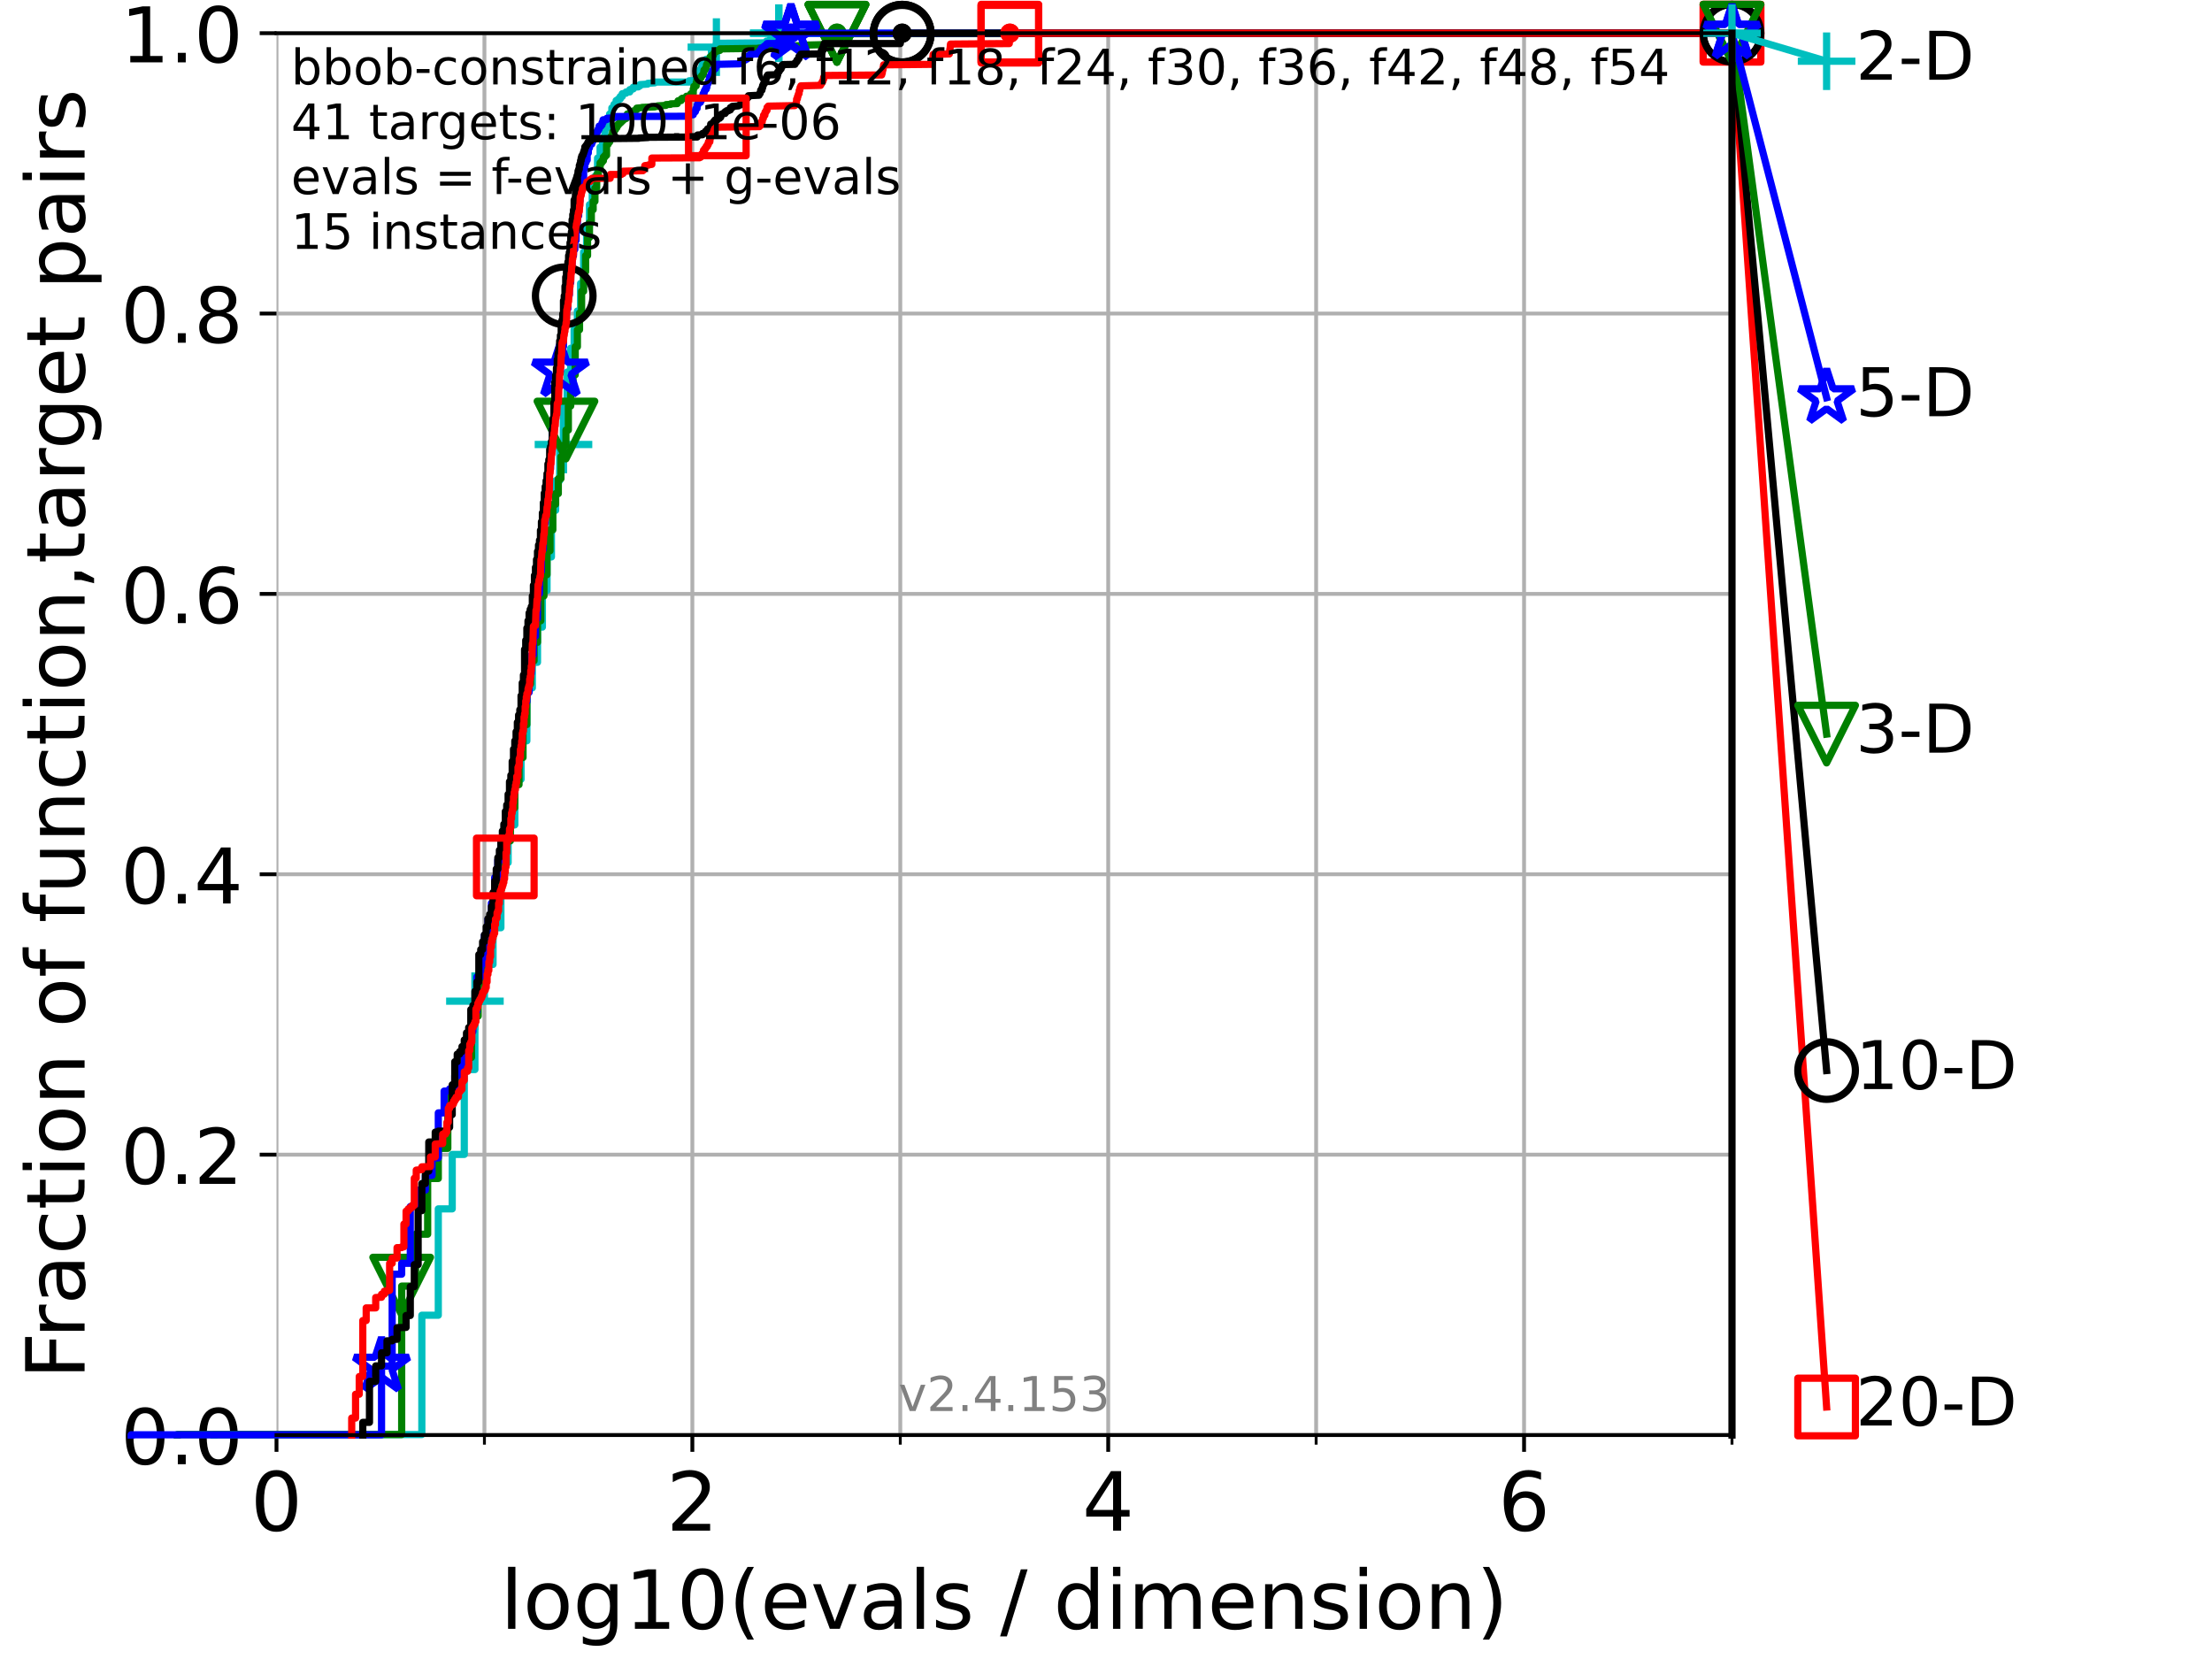 <?xml version="1.0" encoding="utf-8" standalone="no"?>
<!DOCTYPE svg PUBLIC "-//W3C//DTD SVG 1.1//EN"
  "http://www.w3.org/Graphics/SVG/1.1/DTD/svg11.dtd">
<!-- Created with matplotlib (https://matplotlib.org/) -->
<svg height="345.6pt" version="1.1" viewBox="0 0 460.8 345.6" width="460.8pt" xmlns="http://www.w3.org/2000/svg" xmlns:xlink="http://www.w3.org/1999/xlink">
 <defs>
  <style type="text/css">*{stroke-linecap:butt;stroke-linejoin:round;}</style>
 </defs>
 <g id="figure_1">
  <g id="patch_1">
   <path d="M 0 345.6 
L 460.8 345.6 
L 460.8 0 
L 0 0 
z
" style="fill:#ffffff;"/>
  </g>
  <g id="axes_1">
   <g id="patch_2">
    <path d="M 57.6 298.944 
L 360.806 298.944 
L 360.806 6.912 
L 57.6 6.912 
z
" style="fill:#ffffff;"/>
   </g>
   <g id="matplotlib.axis_1">
    <g id="xtick_1">
     <g id="line2d_1">
      <path clip-path="url(#p4f2a21ac2b)" d="M 57.6 298.944 
L 57.6 6.912 
" style="fill:none;stroke:#b0b0b0;stroke-linecap:square;stroke-width:0.8;"/>
     </g>
     <g id="line2d_2">
      <defs>
       <path d="M 0 0 
L 0 3.5 
" id="m2ae2a707e9" style="stroke:#000000;stroke-width:0.8;"/>
      </defs>
      <g>
       <use style="stroke:#000000;stroke-width:0.8;" x="57.6" xlink:href="#m2ae2a707e9" y="298.944"/>
      </g>
     </g>
     <g id="text_1">
      <!-- 0 -->
      <g transform="translate(52.192 318.861)scale(0.17 -0.17)">
       <defs>
        <path d="M 31.781 66.406 
Q 24.172 66.406 20.328 58.906 
Q 16.5 51.422 16.5 36.375 
Q 16.5 21.391 20.328 13.891 
Q 24.172 6.391 31.781 6.391 
Q 39.453 6.391 43.281 13.891 
Q 47.125 21.391 47.125 36.375 
Q 47.125 51.422 43.281 58.906 
Q 39.453 66.406 31.781 66.406 
z
M 31.781 74.219 
Q 44.047 74.219 50.516 64.516 
Q 56.984 54.828 56.984 36.375 
Q 56.984 17.969 50.516 8.266 
Q 44.047 -1.422 31.781 -1.422 
Q 19.531 -1.422 13.062 8.266 
Q 6.594 17.969 6.594 36.375 
Q 6.594 54.828 13.062 64.516 
Q 19.531 74.219 31.781 74.219 
z
" id="DejaVuSans-48"/>
       </defs>
       <use xlink:href="#DejaVuSans-48"/>
      </g>
     </g>
    </g>
    <g id="xtick_2">
     <g id="line2d_3">
      <path clip-path="url(#p4f2a21ac2b)" d="M 144.23 298.944 
L 144.23 6.912 
" style="fill:none;stroke:#b0b0b0;stroke-linecap:square;stroke-width:0.8;"/>
     </g>
     <g id="line2d_4">
      <g>
       <use style="stroke:#000000;stroke-width:0.8;" x="144.23" xlink:href="#m2ae2a707e9" y="298.944"/>
      </g>
     </g>
     <g id="text_2">
      <!-- 2 -->
      <g transform="translate(138.822 318.861)scale(0.17 -0.17)">
       <defs>
        <path d="M 19.188 8.297 
L 53.609 8.297 
L 53.609 0 
L 7.328 0 
L 7.328 8.297 
Q 12.938 14.109 22.625 23.891 
Q 32.328 33.688 34.812 36.531 
Q 39.547 41.844 41.422 45.531 
Q 43.312 49.219 43.312 52.781 
Q 43.312 58.594 39.234 62.25 
Q 35.156 65.922 28.609 65.922 
Q 23.969 65.922 18.812 64.312 
Q 13.672 62.703 7.812 59.422 
L 7.812 69.391 
Q 13.766 71.781 18.938 73 
Q 24.125 74.219 28.422 74.219 
Q 39.75 74.219 46.484 68.547 
Q 53.219 62.891 53.219 53.422 
Q 53.219 48.922 51.531 44.891 
Q 49.859 40.875 45.406 35.406 
Q 44.188 33.984 37.641 27.219 
Q 31.109 20.453 19.188 8.297 
z
" id="DejaVuSans-50"/>
       </defs>
       <use xlink:href="#DejaVuSans-50"/>
      </g>
     </g>
    </g>
    <g id="xtick_3">
     <g id="line2d_5">
      <path clip-path="url(#p4f2a21ac2b)" d="M 230.861 298.944 
L 230.861 6.912 
" style="fill:none;stroke:#b0b0b0;stroke-linecap:square;stroke-width:0.8;"/>
     </g>
     <g id="line2d_6">
      <g>
       <use style="stroke:#000000;stroke-width:0.8;" x="230.861" xlink:href="#m2ae2a707e9" y="298.944"/>
      </g>
     </g>
     <g id="text_3">
      <!-- 4 -->
      <g transform="translate(225.453 318.861)scale(0.17 -0.17)">
       <defs>
        <path d="M 37.797 64.312 
L 12.891 25.391 
L 37.797 25.391 
z
M 35.203 72.906 
L 47.609 72.906 
L 47.609 25.391 
L 58.016 25.391 
L 58.016 17.188 
L 47.609 17.188 
L 47.609 0 
L 37.797 0 
L 37.797 17.188 
L 4.891 17.188 
L 4.891 26.703 
z
" id="DejaVuSans-52"/>
       </defs>
       <use xlink:href="#DejaVuSans-52"/>
      </g>
     </g>
    </g>
    <g id="xtick_4">
     <g id="line2d_7">
      <path clip-path="url(#p4f2a21ac2b)" d="M 317.491 298.944 
L 317.491 6.912 
" style="fill:none;stroke:#b0b0b0;stroke-linecap:square;stroke-width:0.8;"/>
     </g>
     <g id="line2d_8">
      <g>
       <use style="stroke:#000000;stroke-width:0.8;" x="317.491" xlink:href="#m2ae2a707e9" y="298.944"/>
      </g>
     </g>
     <g id="text_4">
      <!-- 6 -->
      <g transform="translate(312.083 318.861)scale(0.17 -0.17)">
       <defs>
        <path d="M 33.016 40.375 
Q 26.375 40.375 22.484 35.828 
Q 18.609 31.297 18.609 23.391 
Q 18.609 15.531 22.484 10.953 
Q 26.375 6.391 33.016 6.391 
Q 39.656 6.391 43.531 10.953 
Q 47.406 15.531 47.406 23.391 
Q 47.406 31.297 43.531 35.828 
Q 39.656 40.375 33.016 40.375 
z
M 52.594 71.297 
L 52.594 62.312 
Q 48.875 64.062 45.094 64.984 
Q 41.312 65.922 37.594 65.922 
Q 27.828 65.922 22.672 59.328 
Q 17.531 52.734 16.797 39.406 
Q 19.672 43.656 24.016 45.922 
Q 28.375 48.188 33.594 48.188 
Q 44.578 48.188 50.953 41.516 
Q 57.328 34.859 57.328 23.391 
Q 57.328 12.156 50.688 5.359 
Q 44.047 -1.422 33.016 -1.422 
Q 20.359 -1.422 13.672 8.266 
Q 6.984 17.969 6.984 36.375 
Q 6.984 53.656 15.188 63.938 
Q 23.391 74.219 37.203 74.219 
Q 40.922 74.219 44.703 73.484 
Q 48.484 72.75 52.594 71.297 
z
" id="DejaVuSans-54"/>
       </defs>
       <use xlink:href="#DejaVuSans-54"/>
      </g>
     </g>
    </g>
    <g id="xtick_5">
     <g id="line2d_9">
      <path clip-path="url(#p4f2a21ac2b)" d="M 100.915 298.944 
L 100.915 6.912 
" style="fill:none;stroke:#b0b0b0;stroke-linecap:square;stroke-width:0.8;"/>
     </g>
     <g id="line2d_10">
      <defs>
       <path d="M 0 0 
L 0 2 
" id="md6b43f86cb" style="stroke:#000000;stroke-width:0.6;"/>
      </defs>
      <g>
       <use style="stroke:#000000;stroke-width:0.6;" x="100.915" xlink:href="#md6b43f86cb" y="298.944"/>
      </g>
     </g>
    </g>
    <g id="xtick_6">
     <g id="line2d_11">
      <path clip-path="url(#p4f2a21ac2b)" d="M 187.546 298.944 
L 187.546 6.912 
" style="fill:none;stroke:#b0b0b0;stroke-linecap:square;stroke-width:0.8;"/>
     </g>
     <g id="line2d_12">
      <g>
       <use style="stroke:#000000;stroke-width:0.6;" x="187.546" xlink:href="#md6b43f86cb" y="298.944"/>
      </g>
     </g>
    </g>
    <g id="xtick_7">
     <g id="line2d_13">
      <path clip-path="url(#p4f2a21ac2b)" d="M 274.176 298.944 
L 274.176 6.912 
" style="fill:none;stroke:#b0b0b0;stroke-linecap:square;stroke-width:0.8;"/>
     </g>
     <g id="line2d_14">
      <g>
       <use style="stroke:#000000;stroke-width:0.6;" x="274.176" xlink:href="#md6b43f86cb" y="298.944"/>
      </g>
     </g>
    </g>
    <g id="xtick_8">
     <g id="line2d_15">
      <path clip-path="url(#p4f2a21ac2b)" d="M 360.806 298.944 
L 360.806 6.912 
" style="fill:none;stroke:#b0b0b0;stroke-linecap:square;stroke-width:0.8;"/>
     </g>
     <g id="line2d_16">
      <g>
       <use style="stroke:#000000;stroke-width:0.6;" x="360.806" xlink:href="#md6b43f86cb" y="298.944"/>
      </g>
     </g>
    </g>
    <g id="text_5">
     <!-- log10(evals / dimension) -->
     <g transform="translate(104.239 339.314)scale(0.17 -0.17)">
      <defs>
       <path d="M 9.422 75.984 
L 18.406 75.984 
L 18.406 0 
L 9.422 0 
z
" id="DejaVuSans-108"/>
       <path d="M 30.609 48.391 
Q 23.391 48.391 19.188 42.75 
Q 14.984 37.109 14.984 27.297 
Q 14.984 17.484 19.156 11.844 
Q 23.344 6.203 30.609 6.203 
Q 37.797 6.203 41.984 11.859 
Q 46.188 17.531 46.188 27.297 
Q 46.188 37.016 41.984 42.703 
Q 37.797 48.391 30.609 48.391 
z
M 30.609 56 
Q 42.328 56 49.016 48.375 
Q 55.719 40.766 55.719 27.297 
Q 55.719 13.875 49.016 6.219 
Q 42.328 -1.422 30.609 -1.422 
Q 18.844 -1.422 12.172 6.219 
Q 5.516 13.875 5.516 27.297 
Q 5.516 40.766 12.172 48.375 
Q 18.844 56 30.609 56 
z
" id="DejaVuSans-111"/>
       <path d="M 45.406 27.984 
Q 45.406 37.75 41.375 43.109 
Q 37.359 48.484 30.078 48.484 
Q 22.859 48.484 18.828 43.109 
Q 14.797 37.75 14.797 27.984 
Q 14.797 18.266 18.828 12.891 
Q 22.859 7.516 30.078 7.516 
Q 37.359 7.516 41.375 12.891 
Q 45.406 18.266 45.406 27.984 
z
M 54.391 6.781 
Q 54.391 -7.172 48.188 -13.984 
Q 42 -20.797 29.203 -20.797 
Q 24.469 -20.797 20.266 -20.094 
Q 16.062 -19.391 12.109 -17.922 
L 12.109 -9.188 
Q 16.062 -11.328 19.922 -12.344 
Q 23.781 -13.375 27.781 -13.375 
Q 36.625 -13.375 41.016 -8.766 
Q 45.406 -4.156 45.406 5.172 
L 45.406 9.625 
Q 42.625 4.781 38.281 2.391 
Q 33.938 0 27.875 0 
Q 17.828 0 11.672 7.656 
Q 5.516 15.328 5.516 27.984 
Q 5.516 40.672 11.672 48.328 
Q 17.828 56 27.875 56 
Q 33.938 56 38.281 53.609 
Q 42.625 51.219 45.406 46.391 
L 45.406 54.688 
L 54.391 54.688 
z
" id="DejaVuSans-103"/>
       <path d="M 12.406 8.297 
L 28.516 8.297 
L 28.516 63.922 
L 10.984 60.406 
L 10.984 69.391 
L 28.422 72.906 
L 38.281 72.906 
L 38.281 8.297 
L 54.391 8.297 
L 54.391 0 
L 12.406 0 
z
" id="DejaVuSans-49"/>
       <path d="M 31 75.875 
Q 24.469 64.656 21.281 53.656 
Q 18.109 42.672 18.109 31.391 
Q 18.109 20.125 21.312 9.062 
Q 24.516 -2 31 -13.188 
L 23.188 -13.188 
Q 15.875 -1.703 12.234 9.375 
Q 8.594 20.453 8.594 31.391 
Q 8.594 42.281 12.203 53.312 
Q 15.828 64.359 23.188 75.875 
z
" id="DejaVuSans-40"/>
       <path d="M 56.203 29.594 
L 56.203 25.203 
L 14.891 25.203 
Q 15.484 15.922 20.484 11.062 
Q 25.484 6.203 34.422 6.203 
Q 39.594 6.203 44.453 7.469 
Q 49.312 8.734 54.109 11.281 
L 54.109 2.781 
Q 49.266 0.734 44.188 -0.344 
Q 39.109 -1.422 33.891 -1.422 
Q 20.797 -1.422 13.156 6.188 
Q 5.516 13.812 5.516 26.812 
Q 5.516 40.234 12.766 48.109 
Q 20.016 56 32.328 56 
Q 43.359 56 49.781 48.891 
Q 56.203 41.797 56.203 29.594 
z
M 47.219 32.234 
Q 47.125 39.594 43.094 43.984 
Q 39.062 48.391 32.422 48.391 
Q 24.906 48.391 20.391 44.141 
Q 15.875 39.891 15.188 32.172 
z
" id="DejaVuSans-101"/>
       <path d="M 2.984 54.688 
L 12.5 54.688 
L 29.594 8.797 
L 46.688 54.688 
L 56.203 54.688 
L 35.688 0 
L 23.484 0 
z
" id="DejaVuSans-118"/>
       <path d="M 34.281 27.484 
Q 23.391 27.484 19.188 25 
Q 14.984 22.516 14.984 16.5 
Q 14.984 11.719 18.141 8.906 
Q 21.297 6.109 26.703 6.109 
Q 34.188 6.109 38.703 11.406 
Q 43.219 16.703 43.219 25.484 
L 43.219 27.484 
z
M 52.203 31.203 
L 52.203 0 
L 43.219 0 
L 43.219 8.297 
Q 40.141 3.328 35.547 0.953 
Q 30.953 -1.422 24.312 -1.422 
Q 15.922 -1.422 10.953 3.297 
Q 6 8.016 6 15.922 
Q 6 25.141 12.172 29.828 
Q 18.359 34.516 30.609 34.516 
L 43.219 34.516 
L 43.219 35.406 
Q 43.219 41.609 39.141 45 
Q 35.062 48.391 27.688 48.391 
Q 23 48.391 18.547 47.266 
Q 14.109 46.141 10.016 43.891 
L 10.016 52.203 
Q 14.938 54.109 19.578 55.047 
Q 24.219 56 28.609 56 
Q 40.484 56 46.344 49.844 
Q 52.203 43.703 52.203 31.203 
z
" id="DejaVuSans-97"/>
       <path d="M 44.281 53.078 
L 44.281 44.578 
Q 40.484 46.531 36.375 47.5 
Q 32.281 48.484 27.875 48.484 
Q 21.188 48.484 17.844 46.438 
Q 14.5 44.391 14.5 40.281 
Q 14.5 37.156 16.891 35.375 
Q 19.281 33.594 26.516 31.984 
L 29.594 31.297 
Q 39.156 29.25 43.188 25.516 
Q 47.219 21.781 47.219 15.094 
Q 47.219 7.469 41.188 3.016 
Q 35.156 -1.422 24.609 -1.422 
Q 20.219 -1.422 15.453 -0.562 
Q 10.688 0.297 5.422 2 
L 5.422 11.281 
Q 10.406 8.688 15.234 7.391 
Q 20.062 6.109 24.812 6.109 
Q 31.156 6.109 34.562 8.281 
Q 37.984 10.453 37.984 14.406 
Q 37.984 18.062 35.516 20.016 
Q 33.062 21.969 24.703 23.781 
L 21.578 24.516 
Q 13.234 26.266 9.516 29.906 
Q 5.812 33.547 5.812 39.891 
Q 5.812 47.609 11.281 51.797 
Q 16.75 56 26.812 56 
Q 31.781 56 36.172 55.266 
Q 40.578 54.547 44.281 53.078 
z
" id="DejaVuSans-115"/>
       <path id="DejaVuSans-32"/>
       <path d="M 25.391 72.906 
L 33.688 72.906 
L 8.297 -9.281 
L 0 -9.281 
z
" id="DejaVuSans-47"/>
       <path d="M 45.406 46.391 
L 45.406 75.984 
L 54.391 75.984 
L 54.391 0 
L 45.406 0 
L 45.406 8.203 
Q 42.578 3.328 38.25 0.953 
Q 33.938 -1.422 27.875 -1.422 
Q 17.969 -1.422 11.734 6.484 
Q 5.516 14.406 5.516 27.297 
Q 5.516 40.188 11.734 48.094 
Q 17.969 56 27.875 56 
Q 33.938 56 38.25 53.625 
Q 42.578 51.266 45.406 46.391 
z
M 14.797 27.297 
Q 14.797 17.391 18.875 11.75 
Q 22.953 6.109 30.078 6.109 
Q 37.203 6.109 41.297 11.75 
Q 45.406 17.391 45.406 27.297 
Q 45.406 37.203 41.297 42.844 
Q 37.203 48.484 30.078 48.484 
Q 22.953 48.484 18.875 42.844 
Q 14.797 37.203 14.797 27.297 
z
" id="DejaVuSans-100"/>
       <path d="M 9.422 54.688 
L 18.406 54.688 
L 18.406 0 
L 9.422 0 
z
M 9.422 75.984 
L 18.406 75.984 
L 18.406 64.594 
L 9.422 64.594 
z
" id="DejaVuSans-105"/>
       <path d="M 52 44.188 
Q 55.375 50.25 60.062 53.125 
Q 64.75 56 71.094 56 
Q 79.641 56 84.281 50.016 
Q 88.922 44.047 88.922 33.016 
L 88.922 0 
L 79.891 0 
L 79.891 32.719 
Q 79.891 40.578 77.094 44.375 
Q 74.312 48.188 68.609 48.188 
Q 61.625 48.188 57.562 43.547 
Q 53.516 38.922 53.516 30.906 
L 53.516 0 
L 44.484 0 
L 44.484 32.719 
Q 44.484 40.625 41.703 44.406 
Q 38.922 48.188 33.109 48.188 
Q 26.219 48.188 22.156 43.531 
Q 18.109 38.875 18.109 30.906 
L 18.109 0 
L 9.078 0 
L 9.078 54.688 
L 18.109 54.688 
L 18.109 46.188 
Q 21.188 51.219 25.484 53.609 
Q 29.781 56 35.688 56 
Q 41.656 56 45.828 52.969 
Q 50 49.953 52 44.188 
z
" id="DejaVuSans-109"/>
       <path d="M 54.891 33.016 
L 54.891 0 
L 45.906 0 
L 45.906 32.719 
Q 45.906 40.484 42.875 44.328 
Q 39.844 48.188 33.797 48.188 
Q 26.516 48.188 22.312 43.547 
Q 18.109 38.922 18.109 30.906 
L 18.109 0 
L 9.078 0 
L 9.078 54.688 
L 18.109 54.688 
L 18.109 46.188 
Q 21.344 51.125 25.703 53.562 
Q 30.078 56 35.797 56 
Q 45.219 56 50.047 50.172 
Q 54.891 44.344 54.891 33.016 
z
" id="DejaVuSans-110"/>
       <path d="M 8.016 75.875 
L 15.828 75.875 
Q 23.141 64.359 26.781 53.312 
Q 30.422 42.281 30.422 31.391 
Q 30.422 20.453 26.781 9.375 
Q 23.141 -1.703 15.828 -13.188 
L 8.016 -13.188 
Q 14.5 -2 17.703 9.062 
Q 20.906 20.125 20.906 31.391 
Q 20.906 42.672 17.703 53.656 
Q 14.5 64.656 8.016 75.875 
z
" id="DejaVuSans-41"/>
      </defs>
      <use xlink:href="#DejaVuSans-108"/>
      <use x="27.783" xlink:href="#DejaVuSans-111"/>
      <use x="88.965" xlink:href="#DejaVuSans-103"/>
      <use x="152.441" xlink:href="#DejaVuSans-49"/>
      <use x="216.064" xlink:href="#DejaVuSans-48"/>
      <use x="279.688" xlink:href="#DejaVuSans-40"/>
      <use x="318.701" xlink:href="#DejaVuSans-101"/>
      <use x="380.225" xlink:href="#DejaVuSans-118"/>
      <use x="439.404" xlink:href="#DejaVuSans-97"/>
      <use x="500.684" xlink:href="#DejaVuSans-108"/>
      <use x="528.467" xlink:href="#DejaVuSans-115"/>
      <use x="580.566" xlink:href="#DejaVuSans-32"/>
      <use x="612.354" xlink:href="#DejaVuSans-47"/>
      <use x="646.045" xlink:href="#DejaVuSans-32"/>
      <use x="677.832" xlink:href="#DejaVuSans-100"/>
      <use x="741.309" xlink:href="#DejaVuSans-105"/>
      <use x="769.092" xlink:href="#DejaVuSans-109"/>
      <use x="866.504" xlink:href="#DejaVuSans-101"/>
      <use x="928.027" xlink:href="#DejaVuSans-110"/>
      <use x="991.406" xlink:href="#DejaVuSans-115"/>
      <use x="1043.506" xlink:href="#DejaVuSans-105"/>
      <use x="1071.289" xlink:href="#DejaVuSans-111"/>
      <use x="1132.471" xlink:href="#DejaVuSans-110"/>
      <use x="1195.85" xlink:href="#DejaVuSans-41"/>
     </g>
    </g>
   </g>
   <g id="matplotlib.axis_2">
    <g id="ytick_1">
     <g id="line2d_17">
      <path clip-path="url(#p4f2a21ac2b)" d="M 57.6 298.944 
L 360.806 298.944 
" style="fill:none;stroke:#b0b0b0;stroke-linecap:square;stroke-width:0.8;"/>
     </g>
     <g id="line2d_18">
      <defs>
       <path d="M 0 0 
L -3.5 0 
" id="m9c756f74f8" style="stroke:#000000;stroke-width:0.8;"/>
      </defs>
      <g>
       <use style="stroke:#000000;stroke-width:0.8;" x="57.6" xlink:href="#m9c756f74f8" y="298.944"/>
      </g>
     </g>
     <g id="text_6">
      <!-- 0.0 -->
      <g transform="translate(25.155 305.023)scale(0.16 -0.16)">
       <defs>
        <path d="M 10.688 12.406 
L 21 12.406 
L 21 0 
L 10.688 0 
z
" id="DejaVuSans-46"/>
       </defs>
       <use xlink:href="#DejaVuSans-48"/>
       <use x="63.623" xlink:href="#DejaVuSans-46"/>
       <use x="95.41" xlink:href="#DejaVuSans-48"/>
      </g>
     </g>
    </g>
    <g id="ytick_2">
     <g id="line2d_19">
      <path clip-path="url(#p4f2a21ac2b)" d="M 57.6 240.538 
L 360.806 240.538 
" style="fill:none;stroke:#b0b0b0;stroke-linecap:square;stroke-width:0.8;"/>
     </g>
     <g id="line2d_20">
      <g>
       <use style="stroke:#000000;stroke-width:0.8;" x="57.6" xlink:href="#m9c756f74f8" y="240.538"/>
      </g>
     </g>
     <g id="text_7">
      <!-- 0.2 -->
      <g transform="translate(25.155 246.616)scale(0.16 -0.16)">
       <use xlink:href="#DejaVuSans-48"/>
       <use x="63.623" xlink:href="#DejaVuSans-46"/>
       <use x="95.41" xlink:href="#DejaVuSans-50"/>
      </g>
     </g>
    </g>
    <g id="ytick_3">
     <g id="line2d_21">
      <path clip-path="url(#p4f2a21ac2b)" d="M 57.6 182.131 
L 360.806 182.131 
" style="fill:none;stroke:#b0b0b0;stroke-linecap:square;stroke-width:0.8;"/>
     </g>
     <g id="line2d_22">
      <g>
       <use style="stroke:#000000;stroke-width:0.8;" x="57.6" xlink:href="#m9c756f74f8" y="182.131"/>
      </g>
     </g>
     <g id="text_8">
      <!-- 0.4 -->
      <g transform="translate(25.155 188.21)scale(0.16 -0.16)">
       <use xlink:href="#DejaVuSans-48"/>
       <use x="63.623" xlink:href="#DejaVuSans-46"/>
       <use x="95.41" xlink:href="#DejaVuSans-52"/>
      </g>
     </g>
    </g>
    <g id="ytick_4">
     <g id="line2d_23">
      <path clip-path="url(#p4f2a21ac2b)" d="M 57.6 123.725 
L 360.806 123.725 
" style="fill:none;stroke:#b0b0b0;stroke-linecap:square;stroke-width:0.8;"/>
     </g>
     <g id="line2d_24">
      <g>
       <use style="stroke:#000000;stroke-width:0.8;" x="57.6" xlink:href="#m9c756f74f8" y="123.725"/>
      </g>
     </g>
     <g id="text_9">
      <!-- 0.6 -->
      <g transform="translate(25.155 129.804)scale(0.16 -0.16)">
       <use xlink:href="#DejaVuSans-48"/>
       <use x="63.623" xlink:href="#DejaVuSans-46"/>
       <use x="95.41" xlink:href="#DejaVuSans-54"/>
      </g>
     </g>
    </g>
    <g id="ytick_5">
     <g id="line2d_25">
      <path clip-path="url(#p4f2a21ac2b)" d="M 57.6 65.318 
L 360.806 65.318 
" style="fill:none;stroke:#b0b0b0;stroke-linecap:square;stroke-width:0.8;"/>
     </g>
     <g id="line2d_26">
      <g>
       <use style="stroke:#000000;stroke-width:0.8;" x="57.6" xlink:href="#m9c756f74f8" y="65.318"/>
      </g>
     </g>
     <g id="text_10">
      <!-- 0.8 -->
      <g transform="translate(25.155 71.397)scale(0.16 -0.16)">
       <defs>
        <path d="M 31.781 34.625 
Q 24.75 34.625 20.719 30.859 
Q 16.703 27.094 16.703 20.516 
Q 16.703 13.922 20.719 10.156 
Q 24.75 6.391 31.781 6.391 
Q 38.812 6.391 42.859 10.172 
Q 46.922 13.969 46.922 20.516 
Q 46.922 27.094 42.891 30.859 
Q 38.875 34.625 31.781 34.625 
z
M 21.922 38.812 
Q 15.578 40.375 12.031 44.719 
Q 8.5 49.078 8.5 55.328 
Q 8.5 64.062 14.719 69.141 
Q 20.953 74.219 31.781 74.219 
Q 42.672 74.219 48.875 69.141 
Q 55.078 64.062 55.078 55.328 
Q 55.078 49.078 51.531 44.719 
Q 48 40.375 41.703 38.812 
Q 48.828 37.156 52.797 32.312 
Q 56.781 27.484 56.781 20.516 
Q 56.781 9.906 50.312 4.234 
Q 43.844 -1.422 31.781 -1.422 
Q 19.734 -1.422 13.25 4.234 
Q 6.781 9.906 6.781 20.516 
Q 6.781 27.484 10.781 32.312 
Q 14.797 37.156 21.922 38.812 
z
M 18.312 54.391 
Q 18.312 48.734 21.844 45.562 
Q 25.391 42.391 31.781 42.391 
Q 38.141 42.391 41.719 45.562 
Q 45.312 48.734 45.312 54.391 
Q 45.312 60.062 41.719 63.234 
Q 38.141 66.406 31.781 66.406 
Q 25.391 66.406 21.844 63.234 
Q 18.312 60.062 18.312 54.391 
z
" id="DejaVuSans-56"/>
       </defs>
       <use xlink:href="#DejaVuSans-48"/>
       <use x="63.623" xlink:href="#DejaVuSans-46"/>
       <use x="95.41" xlink:href="#DejaVuSans-56"/>
      </g>
     </g>
    </g>
    <g id="ytick_6">
     <g id="line2d_27">
      <path clip-path="url(#p4f2a21ac2b)" d="M 57.6 6.912 
L 360.806 6.912 
" style="fill:none;stroke:#b0b0b0;stroke-linecap:square;stroke-width:0.8;"/>
     </g>
     <g id="line2d_28">
      <g>
       <use style="stroke:#000000;stroke-width:0.8;" x="57.6" xlink:href="#m9c756f74f8" y="6.912"/>
      </g>
     </g>
     <g id="text_11">
      <!-- 1.0 -->
      <g transform="translate(25.155 12.991)scale(0.16 -0.16)">
       <use xlink:href="#DejaVuSans-49"/>
       <use x="63.623" xlink:href="#DejaVuSans-46"/>
       <use x="95.41" xlink:href="#DejaVuSans-48"/>
      </g>
     </g>
    </g>
    <g id="text_12">
     <!-- Fraction of function,target pairs -->
     <g transform="translate(17.62 287.313)rotate(-90)scale(0.17 -0.17)">
      <defs>
       <path d="M 9.812 72.906 
L 51.703 72.906 
L 51.703 64.594 
L 19.672 64.594 
L 19.672 43.109 
L 48.578 43.109 
L 48.578 34.812 
L 19.672 34.812 
L 19.672 0 
L 9.812 0 
z
" id="DejaVuSans-70"/>
       <path d="M 41.109 46.297 
Q 39.594 47.172 37.812 47.578 
Q 36.031 48 33.891 48 
Q 26.266 48 22.188 43.047 
Q 18.109 38.094 18.109 28.812 
L 18.109 0 
L 9.078 0 
L 9.078 54.688 
L 18.109 54.688 
L 18.109 46.188 
Q 20.953 51.172 25.484 53.578 
Q 30.031 56 36.531 56 
Q 37.453 56 38.578 55.875 
Q 39.703 55.766 41.062 55.516 
z
" id="DejaVuSans-114"/>
       <path d="M 48.781 52.594 
L 48.781 44.188 
Q 44.969 46.297 41.141 47.344 
Q 37.312 48.391 33.406 48.391 
Q 24.656 48.391 19.812 42.844 
Q 14.984 37.312 14.984 27.297 
Q 14.984 17.281 19.812 11.734 
Q 24.656 6.203 33.406 6.203 
Q 37.312 6.203 41.141 7.25 
Q 44.969 8.297 48.781 10.406 
L 48.781 2.094 
Q 45.016 0.344 40.984 -0.531 
Q 36.969 -1.422 32.422 -1.422 
Q 20.062 -1.422 12.781 6.344 
Q 5.516 14.109 5.516 27.297 
Q 5.516 40.672 12.859 48.328 
Q 20.219 56 33.016 56 
Q 37.156 56 41.109 55.141 
Q 45.062 54.297 48.781 52.594 
z
" id="DejaVuSans-99"/>
       <path d="M 18.312 70.219 
L 18.312 54.688 
L 36.812 54.688 
L 36.812 47.703 
L 18.312 47.703 
L 18.312 18.016 
Q 18.312 11.328 20.141 9.422 
Q 21.969 7.516 27.594 7.516 
L 36.812 7.516 
L 36.812 0 
L 27.594 0 
Q 17.188 0 13.234 3.875 
Q 9.281 7.766 9.281 18.016 
L 9.281 47.703 
L 2.688 47.703 
L 2.688 54.688 
L 9.281 54.688 
L 9.281 70.219 
z
" id="DejaVuSans-116"/>
       <path d="M 37.109 75.984 
L 37.109 68.5 
L 28.516 68.5 
Q 23.688 68.5 21.797 66.547 
Q 19.922 64.594 19.922 59.516 
L 19.922 54.688 
L 34.719 54.688 
L 34.719 47.703 
L 19.922 47.703 
L 19.922 0 
L 10.891 0 
L 10.891 47.703 
L 2.297 47.703 
L 2.297 54.688 
L 10.891 54.688 
L 10.891 58.5 
Q 10.891 67.625 15.141 71.797 
Q 19.391 75.984 28.609 75.984 
z
" id="DejaVuSans-102"/>
       <path d="M 8.5 21.578 
L 8.5 54.688 
L 17.484 54.688 
L 17.484 21.922 
Q 17.484 14.156 20.5 10.266 
Q 23.531 6.391 29.594 6.391 
Q 36.859 6.391 41.078 11.031 
Q 45.312 15.672 45.312 23.688 
L 45.312 54.688 
L 54.297 54.688 
L 54.297 0 
L 45.312 0 
L 45.312 8.406 
Q 42.047 3.422 37.719 1 
Q 33.406 -1.422 27.688 -1.422 
Q 18.266 -1.422 13.375 4.438 
Q 8.5 10.297 8.5 21.578 
z
M 31.109 56 
z
" id="DejaVuSans-117"/>
       <path d="M 11.719 12.406 
L 22.016 12.406 
L 22.016 4 
L 14.016 -11.625 
L 7.719 -11.625 
L 11.719 4 
z
" id="DejaVuSans-44"/>
       <path d="M 18.109 8.203 
L 18.109 -20.797 
L 9.078 -20.797 
L 9.078 54.688 
L 18.109 54.688 
L 18.109 46.391 
Q 20.953 51.266 25.266 53.625 
Q 29.594 56 35.594 56 
Q 45.562 56 51.781 48.094 
Q 58.016 40.188 58.016 27.297 
Q 58.016 14.406 51.781 6.484 
Q 45.562 -1.422 35.594 -1.422 
Q 29.594 -1.422 25.266 0.953 
Q 20.953 3.328 18.109 8.203 
z
M 48.688 27.297 
Q 48.688 37.203 44.609 42.844 
Q 40.531 48.484 33.406 48.484 
Q 26.266 48.484 22.188 42.844 
Q 18.109 37.203 18.109 27.297 
Q 18.109 17.391 22.188 11.75 
Q 26.266 6.109 33.406 6.109 
Q 40.531 6.109 44.609 11.75 
Q 48.688 17.391 48.688 27.297 
z
" id="DejaVuSans-112"/>
      </defs>
      <use xlink:href="#DejaVuSans-70"/>
      <use x="50.27" xlink:href="#DejaVuSans-114"/>
      <use x="91.383" xlink:href="#DejaVuSans-97"/>
      <use x="152.662" xlink:href="#DejaVuSans-99"/>
      <use x="207.643" xlink:href="#DejaVuSans-116"/>
      <use x="246.852" xlink:href="#DejaVuSans-105"/>
      <use x="274.635" xlink:href="#DejaVuSans-111"/>
      <use x="335.816" xlink:href="#DejaVuSans-110"/>
      <use x="399.195" xlink:href="#DejaVuSans-32"/>
      <use x="430.982" xlink:href="#DejaVuSans-111"/>
      <use x="492.164" xlink:href="#DejaVuSans-102"/>
      <use x="527.369" xlink:href="#DejaVuSans-32"/>
      <use x="559.156" xlink:href="#DejaVuSans-102"/>
      <use x="594.361" xlink:href="#DejaVuSans-117"/>
      <use x="657.74" xlink:href="#DejaVuSans-110"/>
      <use x="721.119" xlink:href="#DejaVuSans-99"/>
      <use x="776.1" xlink:href="#DejaVuSans-116"/>
      <use x="815.309" xlink:href="#DejaVuSans-105"/>
      <use x="843.092" xlink:href="#DejaVuSans-111"/>
      <use x="904.273" xlink:href="#DejaVuSans-110"/>
      <use x="967.652" xlink:href="#DejaVuSans-44"/>
      <use x="999.439" xlink:href="#DejaVuSans-116"/>
      <use x="1038.648" xlink:href="#DejaVuSans-97"/>
      <use x="1099.928" xlink:href="#DejaVuSans-114"/>
      <use x="1139.291" xlink:href="#DejaVuSans-103"/>
      <use x="1202.768" xlink:href="#DejaVuSans-101"/>
      <use x="1264.291" xlink:href="#DejaVuSans-116"/>
      <use x="1303.5" xlink:href="#DejaVuSans-32"/>
      <use x="1335.287" xlink:href="#DejaVuSans-112"/>
      <use x="1398.764" xlink:href="#DejaVuSans-97"/>
      <use x="1460.043" xlink:href="#DejaVuSans-105"/>
      <use x="1487.826" xlink:href="#DejaVuSans-114"/>
      <use x="1528.939" xlink:href="#DejaVuSans-115"/>
     </g>
    </g>
   </g>
   <g id="line2d_29">
    <defs>
     <path d="M 0 1.5 
C 0.398 1.5 0.779 1.342 1.061 1.061 
C 1.342 0.779 1.5 0.398 1.5 0 
C 1.5 -0.398 1.342 -0.779 1.061 -1.061 
C 0.779 -1.342 0.398 -1.5 0 -1.5 
C -0.398 -1.5 -0.779 -1.342 -1.061 -1.061 
C -1.342 -0.779 -1.5 -0.398 -1.5 0 
C -1.5 0.398 -1.342 0.779 -1.061 1.061 
C -0.779 1.342 -0.398 1.5 0 1.5 
z
" id="mb14e36e03b" style="stroke:#00bfbf;"/>
    </defs>
    <g>
     <use style="fill:#00bfbf;stroke:#00bfbf;" x="162.241" xlink:href="#mb14e36e03b" y="6.912"/>
     <use style="fill:#00bfbf;stroke:#00bfbf;" x="162.241" xlink:href="#mb14e36e03b" y="6.912"/>
    </g>
   </g>
   <g id="line2d_30">
    <path d="M 44.561 298.944 
L 44.561 298.891 
L 87.876 298.838 
L 87.876 273.988 
L 91.306 273.988 
L 91.306 251.828 
L 94.206 251.828 
L 94.206 240.485 
L 96.718 240.485 
L 96.718 222.81 
L 98.933 222.81 
L 98.933 208.564 
L 100.915 208.564 
L 100.915 200.914 
L 102.708 200.914 
L 102.708 193.264 
L 104.345 193.264 
L 104.345 179.704 
L 105.851 179.704 
L 105.851 171.843 
L 107.245 171.843 
L 107.245 162.346 
L 108.543 162.346 
L 108.543 154.326 
L 109.757 154.326 
L 109.757 143.299 
L 110.897 143.299 
L 110.897 137.97 
L 111.972 137.97 
L 111.972 130.636 
L 112.989 130.636 
L 112.989 123.039 
L 113.954 123.039 
L 113.954 116.022 
L 114.872 116.022 
L 114.872 106.314 
L 115.747 106.314 
L 115.747 100.141 
L 116.584 100.141 
L 116.584 92.596 
L 117.384 92.596 
L 117.384 83.785 
L 118.152 83.785 
L 118.152 77.506 
L 118.89 77.506 
L 118.89 72.547 
L 119.6 72.547 
L 119.6 68.642 
L 120.284 68.642 
L 120.284 64.791 
L 120.944 64.791 
L 120.944 59.04 
L 121.582 59.04 
L 121.582 52.497 
L 122.199 52.497 
L 122.199 47.116 
L 122.796 47.116 
L 122.796 42.631 
L 123.375 42.631 
L 123.375 38.727 
L 123.936 38.727 
L 123.936 36.722 
L 124.482 36.722 
L 124.482 32.923 
L 125.012 32.923 
L 125.012 30.654 
L 125.527 30.654 
L 125.527 28.702 
L 126.029 28.702 
L 126.029 26.592 
L 126.517 26.592 
L 126.517 25.378 
L 126.994 25.378 
L 126.994 23.743 
L 127.458 23.743 
L 127.458 22.476 
L 127.911 22.476 
L 127.911 21.738 
L 128.354 21.738 
L 128.354 20.946 
L 128.786 20.946 
L 128.786 20.63 
L 129.209 20.63 
L 129.209 20.102 
L 129.623 20.102 
L 129.623 19.522 
L 130.423 19.416 
L 130.423 19.153 
L 131.191 19.153 
L 131.191 18.678 
L 131.564 18.678 
L 131.564 18.519 
L 131.929 18.519 
L 131.929 18.15 
L 132.984 18.097 
L 132.984 17.886 
L 133.323 17.886 
L 133.323 17.622 
L 134.932 17.517 
L 134.932 17.359 
L 136.414 17.253 
L 136.414 17.095 
L 143.56 17.095 
L 143.56 16.831 
L 144.878 16.778 
L 144.878 16.567 
L 145.058 16.567 
L 145.058 15.987 
L 145.238 15.987 
L 145.238 15.301 
L 145.415 15.301 
L 145.415 14.773 
L 145.765 14.773 
L 145.765 14.562 
L 146.109 14.562 
L 146.109 13.982 
L 146.278 13.982 
L 146.278 13.402 
L 146.613 13.402 
L 146.613 12.61 
L 147.103 12.61 
L 147.103 12.346 
L 147.738 12.294 
L 147.738 12.188 
L 147.894 12.188 
L 147.894 11.977 
L 148.048 11.977 
L 148.048 11.713 
L 148.201 11.713 
L 148.201 10.394 
L 148.652 10.394 
L 148.652 10.13 
L 148.948 10.13 
L 148.948 9.972 
L 149.093 9.972 
L 149.093 9.814 
L 149.238 9.814 
L 149.238 9.022 
L 159.693 8.917 
L 159.693 8.548 
L 160.423 8.548 
L 160.502 8.073 
L 160.972 7.967 
L 160.972 7.756 
L 161.43 7.703 
L 161.43 7.545 
L 161.58 7.545 
L 161.58 7.334 
L 161.877 7.229 
L 161.877 6.965 
L 360.806 6.912 
L 360.806 6.912 
" style="fill:none;stroke:#00bfbf;stroke-linecap:square;stroke-width:1.5;"/>
   </g>
   <g id="line2d_31">
    <defs>
     <path d="M -6 0 
L 6 0 
M 0 6 
L 0 -6 
" id="m6b23225c83" style="stroke:#00bfbf;stroke-width:1.5;"/>
    </defs>
    <g>
     <use style="fill-opacity:0;stroke:#00bfbf;stroke-width:1.5;" x="98.933" xlink:href="#m6b23225c83" y="208.564"/>
     <use style="fill-opacity:0;stroke:#00bfbf;stroke-width:1.5;" x="117.384" xlink:href="#m6b23225c83" y="92.596"/>
     <use style="fill-opacity:0;stroke:#00bfbf;stroke-width:1.5;" x="149.238" xlink:href="#m6b23225c83" y="9.814"/>
     <use style="fill-opacity:0;stroke:#00bfbf;stroke-width:1.5;" x="162.241" xlink:href="#m6b23225c83" y="6.912"/>
     <use style="fill-opacity:0;stroke:#00bfbf;stroke-width:1.5;" x="162.241" xlink:href="#m6b23225c83" y="6.912"/>
     <use style="fill-opacity:0;stroke:#00bfbf;stroke-width:1.5;" x="360.806" xlink:href="#m6b23225c83" y="6.912"/>
    </g>
   </g>
   <g id="line2d_32">
    <path style="fill:none;stroke:#00bfbf;stroke-linecap:square;stroke-width:1.5;"/>
    <g/>
   </g>
   <g id="line2d_33">
    <defs>
     <path d="M 0 1.5 
C 0.398 1.5 0.779 1.342 1.061 1.061 
C 1.342 0.779 1.5 0.398 1.5 0 
C 1.5 -0.398 1.342 -0.779 1.061 -1.061 
C 0.779 -1.342 0.398 -1.5 0 -1.5 
C -0.398 -1.5 -0.779 -1.342 -1.061 -1.061 
C -1.342 -0.779 -1.5 -0.398 -1.5 0 
C -1.5 0.398 -1.342 0.779 -1.061 1.061 
C -0.779 1.342 -0.398 1.5 0 1.5 
z
" id="me157980cde" style="stroke:#008000;"/>
    </defs>
    <g>
     <use style="fill:#008000;stroke:#008000;" x="174.355" xlink:href="#me157980cde" y="6.912"/>
     <use style="fill:#008000;stroke:#008000;" x="174.355" xlink:href="#me157980cde" y="6.912"/>
    </g>
   </g>
   <g id="line2d_34">
    <path d="M 36.933 298.944 
L 36.933 298.838 
L 83.678 298.838 
L 83.678 267.921 
L 86.578 267.921 
L 86.578 257.105 
L 89.09 257.105 
L 89.09 245.497 
L 91.306 245.497 
L 91.306 239.219 
L 93.288 239.219 
L 93.288 228.139 
L 95.081 228.139 
L 95.081 223.074 
L 96.718 223.074 
L 96.718 220.277 
L 98.223 220.277 
L 98.223 211.677 
L 99.617 211.677 
L 99.617 204.871 
L 100.915 204.871 
L 100.915 195.532 
L 102.129 195.532 
L 102.129 190.995 
L 103.27 190.995 
L 103.27 186.141 
L 104.345 186.141 
L 104.345 179.229 
L 105.362 179.229 
L 105.362 175.167 
L 106.327 175.167 
L 106.327 168.255 
L 107.245 168.255 
L 107.245 163.454 
L 108.12 163.454 
L 108.12 157.808 
L 108.956 157.808 
L 108.956 150.949 
L 109.757 150.949 
L 109.757 142.455 
L 110.525 142.455 
L 110.525 137.654 
L 111.262 137.654 
L 111.262 133.802 
L 111.972 133.802 
L 111.972 129.317 
L 112.657 129.317 
L 112.657 124.147 
L 113.317 124.147 
L 113.317 119.715 
L 113.954 119.715 
L 113.954 114.755 
L 114.571 114.755 
L 114.571 110.376 
L 115.168 110.376 
L 115.168 105.047 
L 115.747 105.047 
L 115.747 102.831 
L 116.309 102.831 
L 116.309 99.719 
L 116.854 99.719 
L 116.854 95.128 
L 117.384 95.128 
L 117.384 92.754 
L 117.9 92.754 
L 117.9 89.588 
L 118.401 89.588 
L 118.401 84.576 
L 118.89 84.576 
L 118.89 80.988 
L 119.366 80.988 
L 119.366 78.087 
L 119.831 78.087 
L 119.831 72.23 
L 120.284 72.23 
L 120.284 68.695 
L 120.727 68.695 
L 120.727 65.213 
L 121.159 65.213 
L 121.159 60.675 
L 121.582 60.675 
L 121.582 56.613 
L 121.995 56.613 
L 121.995 53.236 
L 122.4 53.236 
L 122.4 49.49 
L 122.796 49.49 
L 122.796 46.377 
L 123.184 46.377 
L 123.184 43.686 
L 123.564 43.686 
L 123.564 41.945 
L 123.936 41.945 
L 123.936 39.202 
L 124.302 39.202 
L 124.302 36.405 
L 124.66 36.405 
L 124.66 35.086 
L 125.012 35.086 
L 125.012 33.926 
L 125.357 33.926 
L 125.357 33.504 
L 125.696 33.504 
L 125.696 32.712 
L 126.029 32.712 
L 126.029 32.343 
L 126.356 32.343 
L 126.356 30.074 
L 126.677 30.074 
L 126.677 29.599 
L 126.994 29.599 
L 126.994 29.019 
L 127.304 29.019 
L 127.304 28.386 
L 127.61 28.386 
L 127.61 27.489 
L 127.911 27.489 
L 127.911 27.014 
L 128.208 27.014 
L 128.208 26.592 
L 128.499 26.592 
L 128.499 26.117 
L 128.786 26.117 
L 128.786 25.8 
L 129.069 25.8 
L 129.069 25.537 
L 129.348 25.537 
L 129.348 25.273 
L 129.623 25.273 
L 129.623 25.009 
L 129.893 25.009 
L 129.893 24.745 
L 130.423 24.692 
L 130.423 24.323 
L 130.683 24.323 
L 130.683 23.743 
L 131.191 23.69 
L 131.191 23.479 
L 131.929 23.373 
L 131.929 23.11 
L 132.405 23.057 
L 132.405 22.846 
L 132.639 22.846 
L 132.639 22.529 
L 133.766 22.424 
L 133.766 22.371 
L 136.414 22.265 
L 136.414 22.213 
L 136.975 22.16 
L 136.975 22.054 
L 138.735 21.949 
L 138.735 21.791 
L 139.717 21.738 
L 139.717 21.632 
L 141.099 21.58 
L 141.173 21.21 
L 141.247 21.21 
L 141.247 20.999 
L 141.897 20.946 
L 141.897 20.63 
L 142.109 20.63 
L 142.109 20.472 
L 143 20.419 
L 143 20.049 
L 143.786 19.997 
L 143.786 19.786 
L 143.914 19.786 
L 143.914 19.522 
L 144.418 19.469 
L 144.418 18.519 
L 144.541 18.519 
L 144.541 17.992 
L 145.028 17.886 
L 145.028 17.2 
L 145.148 17.2 
L 145.148 16.673 
L 145.503 16.567 
L 145.503 16.356 
L 145.966 16.303 
L 145.966 16.145 
L 146.08 16.145 
L 146.08 15.881 
L 146.194 15.881 
L 146.25 15.67 
L 146.53 15.565 
L 146.64 14.615 
L 146.86 14.615 
L 146.86 14.351 
L 147.076 14.351 
L 147.184 13.454 
L 147.397 13.454 
L 147.503 12.716 
L 147.816 12.663 
L 147.92 11.872 
L 148.125 11.872 
L 148.226 11.555 
L 148.628 11.502 
L 148.727 11.027 
L 148.825 11.027 
L 148.923 10.764 
L 149.214 10.764 
L 149.214 10.553 
L 149.969 10.5 
L 149.969 10.183 
L 158.007 10.078 
L 158.007 10.025 
L 160.855 9.919 
L 160.855 9.867 
L 162.108 9.761 
L 162.108 9.708 
L 165.675 9.603 
L 165.675 9.55 
L 168.046 9.445 
L 168.046 9.392 
L 172.045 9.286 
L 172.045 9.233 
L 172.815 9.181 
L 172.897 8.706 
L 173.047 8.6 
L 173.114 8.284 
L 173.222 8.231 
L 173.302 8.073 
L 173.436 8.02 
L 173.542 7.281 
L 173.647 7.176 
L 173.647 7.018 
L 360.806 6.912 
L 360.806 6.912 
" style="fill:none;stroke:#008000;stroke-linecap:square;stroke-width:1.5;"/>
   </g>
   <g id="line2d_35">
    <defs>
     <path d="M -0 6 
L 6 -6 
L -6 -6 
z
" id="m43ef475e55" style="stroke:#008000;stroke-linejoin:miter;stroke-width:1.5;"/>
    </defs>
    <g>
     <use style="fill-opacity:0;stroke:#008000;stroke-linejoin:miter;stroke-width:1.5;" x="83.678" xlink:href="#m43ef475e55" y="267.921"/>
     <use style="fill-opacity:0;stroke:#008000;stroke-linejoin:miter;stroke-width:1.5;" x="117.9" xlink:href="#m43ef475e55" y="89.588"/>
     <use style="fill-opacity:0;stroke:#008000;stroke-linejoin:miter;stroke-width:1.5;" x="174.355" xlink:href="#m43ef475e55" y="6.965"/>
     <use style="fill-opacity:0;stroke:#008000;stroke-linejoin:miter;stroke-width:1.5;" x="174.355" xlink:href="#m43ef475e55" y="6.965"/>
     <use style="fill-opacity:0;stroke:#008000;stroke-linejoin:miter;stroke-width:1.5;" x="174.355" xlink:href="#m43ef475e55" y="6.912"/>
     <use style="fill-opacity:0;stroke:#008000;stroke-linejoin:miter;stroke-width:1.5;" x="360.806" xlink:href="#m43ef475e55" y="6.912"/>
    </g>
   </g>
   <g id="line2d_36">
    <path style="fill:none;stroke:#008000;stroke-linecap:square;stroke-width:1.5;"/>
    <g/>
   </g>
   <g id="line2d_37">
    <defs>
     <path d="M 0 1.5 
C 0.398 1.5 0.779 1.342 1.061 1.061 
C 1.342 0.779 1.5 0.398 1.5 0 
C 1.5 -0.398 1.342 -0.779 1.061 -1.061 
C 0.779 -1.342 0.398 -1.5 0 -1.5 
C -0.398 -1.5 -0.779 -1.342 -1.061 -1.061 
C -1.342 -0.779 -1.5 -0.398 -1.5 0 
C -1.5 0.398 -1.342 0.779 -1.061 1.061 
C -0.779 1.342 -0.398 1.5 0 1.5 
z
" id="mf86fc108db" style="stroke:#0000ff;"/>
    </defs>
    <g>
     <use style="fill:#0000ff;stroke:#0000ff;" x="164.759" xlink:href="#mf86fc108db" y="6.912"/>
     <use style="fill:#0000ff;stroke:#0000ff;" x="164.759" xlink:href="#mf86fc108db" y="6.912"/>
    </g>
   </g>
   <g id="line2d_38">
    <path d="M 27.324 298.944 
L 27.324 298.891 
L 79.481 298.891 
L 79.481 284.593 
L 81.696 284.593 
L 81.696 265.441 
L 83.678 265.441 
L 83.678 263.172 
L 85.471 263.172 
L 85.471 251.354 
L 87.108 251.354 
L 87.108 247.924 
L 88.614 247.924 
L 88.614 244.864 
L 90.008 244.864 
L 90.008 241.223 
L 91.306 241.223 
L 91.306 231.832 
L 92.52 231.832 
L 92.52 227.295 
L 93.66 227.295 
L 93.66 226.82 
L 94.736 226.82 
L 94.736 224.076 
L 95.753 224.076 
L 95.753 222.071 
L 96.718 222.071 
L 96.718 217.956 
L 97.635 217.956 
L 97.635 214.896 
L 98.51 214.896 
L 98.51 210.675 
L 99.347 210.675 
L 99.347 203.499 
L 100.147 203.499 
L 100.147 200.703 
L 100.915 200.703 
L 100.915 194.794 
L 101.653 194.794 
L 101.653 191.47 
L 102.363 191.47 
L 102.363 188.146 
L 103.047 188.146 
L 103.047 182.817 
L 103.707 182.817 
L 103.707 179.177 
L 104.345 179.177 
L 104.345 175.589 
L 104.962 175.589 
L 104.962 172.845 
L 105.559 172.845 
L 105.559 170.102 
L 106.138 170.102 
L 106.138 167.411 
L 106.699 167.411 
L 106.699 163.718 
L 107.245 163.718 
L 107.245 160.816 
L 107.775 160.816 
L 107.775 156.489 
L 108.29 156.489 
L 108.29 151.688 
L 108.792 151.688 
L 108.792 148.575 
L 109.28 148.575 
L 109.28 146.201 
L 109.757 146.201 
L 109.757 144.249 
L 110.221 144.249 
L 110.221 140.292 
L 110.675 140.292 
L 110.675 136.44 
L 111.117 136.44 
L 111.117 132.536 
L 111.55 132.536 
L 111.55 128.843 
L 111.972 128.843 
L 111.972 123.672 
L 112.386 123.672 
L 112.386 119.029 
L 112.79 119.029 
L 112.79 114.439 
L 113.186 114.439 
L 113.186 108.952 
L 113.574 108.952 
L 113.574 104.889 
L 113.954 104.889 
L 113.954 99.455 
L 114.327 99.455 
L 114.327 97.714 
L 114.692 97.714 
L 114.692 93.704 
L 115.051 93.704 
L 115.051 89.483 
L 115.402 89.483 
L 115.402 85.209 
L 115.747 85.209 
L 115.747 82.518 
L 116.086 82.518 
L 116.086 79.3 
L 116.419 79.3 
L 116.419 77.295 
L 116.746 77.295 
L 116.746 74.393 
L 117.068 74.393 
L 117.068 72.177 
L 117.384 72.177 
L 117.384 68.326 
L 117.695 68.326 
L 117.695 66.321 
L 118.001 66.321 
L 118.001 64.316 
L 118.302 64.316 
L 118.302 61.52 
L 118.598 61.52 
L 118.598 58.882 
L 118.89 58.882 
L 118.89 55.821 
L 119.177 55.821 
L 119.177 53.289 
L 119.46 53.289 
L 119.46 51.97 
L 119.739 51.97 
L 119.739 50.07 
L 120.013 50.07 
L 120.013 48.118 
L 120.284 48.118 
L 120.284 44.953 
L 120.551 44.953 
L 120.551 41.893 
L 120.814 41.893 
L 120.814 40.151 
L 121.073 40.151 
L 121.073 38.516 
L 121.329 38.516 
L 121.329 37.408 
L 121.582 37.408 
L 121.582 35.086 
L 121.831 35.086 
L 121.831 33.873 
L 122.077 33.873 
L 122.077 33.345 
L 122.32 33.345 
L 122.32 31.868 
L 122.559 31.868 
L 122.559 30.813 
L 122.796 30.813 
L 122.796 30.18 
L 123.03 30.18 
L 123.03 30.021 
L 123.26 30.021 
L 123.26 29.494 
L 123.488 29.494 
L 123.488 29.124 
L 123.714 29.124 
L 123.714 28.544 
L 123.936 28.544 
L 123.936 28.175 
L 124.156 28.175 
L 124.156 27.7 
L 124.374 27.7 
L 124.374 27.33 
L 124.589 27.33 
L 124.589 26.908 
L 124.801 26.908 
L 124.801 26.275 
L 125.219 26.275 
L 125.219 26.011 
L 125.425 26.011 
L 125.425 25.537 
L 125.628 25.537 
L 125.628 24.956 
L 126.421 24.903 
L 126.421 24.64 
L 127.911 24.534 
L 127.911 24.429 
L 128.441 24.376 
L 128.441 24.27 
L 143.58 24.218 
L 143.58 23.901 
L 144.418 23.901 
L 144.492 23.532 
L 144.566 23.532 
L 144.566 23.373 
L 144.859 23.268 
L 144.932 22.688 
L 145.22 22.582 
L 145.22 21.896 
L 145.362 21.896 
L 145.362 21.527 
L 145.573 21.527 
L 145.573 21.369 
L 145.92 21.316 
L 145.92 20.999 
L 146.126 20.894 
L 146.126 20.63 
L 146.329 20.63 
L 146.396 19.891 
L 146.463 19.891 
L 146.463 19.522 
L 146.662 19.522 
L 146.728 18.942 
L 146.86 18.889 
L 146.925 18.572 
L 147.119 18.572 
L 147.119 18.203 
L 147.248 18.203 
L 147.312 17.517 
L 147.439 17.517 
L 147.503 17.095 
L 147.629 17.095 
L 147.629 16.778 
L 147.816 16.673 
L 147.816 16.092 
L 148.002 16.092 
L 148.002 15.723 
L 148.186 15.723 
L 148.186 15.301 
L 148.368 15.301 
L 148.428 14.721 
L 148.608 14.668 
L 148.608 14.351 
L 149.021 14.299 
L 149.021 13.824 
L 149.31 13.771 
L 149.367 13.402 
L 154.057 13.296 
L 154.057 13.191 
L 154.541 13.085 
L 154.585 12.505 
L 155.267 12.505 
L 155.267 12.294 
L 155.64 12.294 
L 155.64 11.977 
L 155.925 11.872 
L 155.925 11.608 
L 156.364 11.608 
L 156.364 11.238 
L 157.844 11.238 
L 157.844 11.027 
L 158.134 11.027 
L 158.205 10.605 
L 158.595 10.5 
L 158.595 10.025 
L 158.942 9.972 
L 158.942 9.867 
L 159.148 9.867 
L 159.148 9.656 
L 159.385 9.656 
L 159.485 9.392 
L 159.685 9.392 
L 159.784 9.075 
L 163.397 9.075 
L 163.505 8.706 
L 163.826 8.653 
L 163.826 8.442 
L 163.985 8.442 
L 163.985 8.284 
L 164.142 8.284 
L 164.246 8.073 
L 164.376 8.073 
L 164.376 7.123 
L 164.759 7.123 
L 164.759 6.912 
L 360.806 6.912 
L 360.806 6.912 
" style="fill:none;stroke:#0000ff;stroke-linecap:square;stroke-width:1.5;"/>
   </g>
   <g id="line2d_39">
    <defs>
     <path d="M 0 -6 
L -1.347 -1.854 
L -5.706 -1.854 
L -2.18 0.708 
L -3.527 4.854 
L -0 2.292 
L 3.527 4.854 
L 2.18 0.708 
L 5.706 -1.854 
L 1.347 -1.854 
z
" id="mc911ddff85" style="stroke:#0000ff;stroke-linejoin:bevel;stroke-width:1.5;"/>
    </defs>
    <g>
     <use style="fill-opacity:0;stroke:#0000ff;stroke-linejoin:bevel;stroke-width:1.5;" x="79.481" xlink:href="#mc911ddff85" y="284.593"/>
     <use style="fill-opacity:0;stroke:#0000ff;stroke-linejoin:bevel;stroke-width:1.5;" x="116.746" xlink:href="#mc911ddff85" y="77.295"/>
     <use style="fill-opacity:0;stroke:#0000ff;stroke-linejoin:bevel;stroke-width:1.5;" x="164.759" xlink:href="#mc911ddff85" y="7.123"/>
     <use style="fill-opacity:0;stroke:#0000ff;stroke-linejoin:bevel;stroke-width:1.5;" x="164.759" xlink:href="#mc911ddff85" y="6.912"/>
     <use style="fill-opacity:0;stroke:#0000ff;stroke-linejoin:bevel;stroke-width:1.5;" x="164.759" xlink:href="#mc911ddff85" y="6.912"/>
     <use style="fill-opacity:0;stroke:#0000ff;stroke-linejoin:bevel;stroke-width:1.5;" x="360.806" xlink:href="#mc911ddff85" y="6.912"/>
    </g>
   </g>
   <g id="line2d_40">
    <path style="fill:none;stroke:#0000ff;stroke-linecap:square;stroke-width:1.5;"/>
    <g/>
   </g>
   <g id="line2d_41">
    <defs>
     <path d="M 0 1.5 
C 0.398 1.5 0.779 1.342 1.061 1.061 
C 1.342 0.779 1.5 0.398 1.5 0 
C 1.5 -0.398 1.342 -0.779 1.061 -1.061 
C 0.779 -1.342 0.398 -1.5 0 -1.5 
C -0.398 -1.5 -0.779 -1.342 -1.061 -1.061 
C -1.342 -0.779 -1.5 -0.398 -1.5 0 
C -1.5 0.398 -1.342 0.779 -1.061 1.061 
C -0.779 1.342 -0.398 1.5 0 1.5 
z
" id="mf922155afb" style="stroke:#000000;"/>
    </defs>
    <g>
     <use style="stroke:#000000;" x="187.94" xlink:href="#mf922155afb" y="6.912"/>
     <use style="stroke:#000000;" x="187.94" xlink:href="#mf922155afb" y="6.912"/>
    </g>
   </g>
   <g id="line2d_42">
    <path d="M 75.575 298.944 
L 75.575 296.306 
L 76.969 296.306 
L 76.969 287.759 
L 78.267 287.759 
L 78.267 284.54 
L 79.481 284.54 
L 79.481 281.797 
L 80.621 281.797 
L 80.621 279.317 
L 81.696 279.317 
L 81.696 279 
L 82.713 279 
L 82.713 276.573 
L 84.596 276.521 
L 84.596 274.041 
L 85.471 274.041 
L 85.471 268.026 
L 86.307 268.026 
L 86.307 263.436 
L 87.108 263.436 
L 87.108 252.198 
L 87.876 252.198 
L 87.876 246.552 
L 88.614 246.552 
L 88.614 243.967 
L 89.324 243.967 
L 89.324 237.9 
L 90.668 237.9 
L 90.668 235.842 
L 91.306 235.842 
L 91.306 235.631 
L 93.099 235.631 
L 93.099 234.839 
L 93.66 234.839 
L 93.66 232.201 
L 94.206 232.201 
L 94.206 225.976 
L 94.736 225.976 
L 94.736 221.174 
L 95.251 221.174 
L 95.251 219.591 
L 95.753 219.591 
L 95.753 219.064 
L 96.241 219.064 
L 96.241 218.009 
L 96.718 218.009 
L 96.718 216.637 
L 97.182 216.637 
L 97.182 215.16 
L 97.635 215.16 
L 97.635 214.052 
L 98.078 214.052 
L 98.078 210.306 
L 98.51 210.306 
L 98.51 209.461 
L 98.933 209.461 
L 98.933 206.507 
L 99.347 206.507 
L 99.347 204.555 
L 99.751 204.555 
L 99.751 198.856 
L 100.147 198.856 
L 100.147 197.801 
L 100.535 197.801 
L 100.535 196.166 
L 100.915 196.166 
L 100.915 194.741 
L 101.288 194.741 
L 101.288 193.053 
L 101.653 193.053 
L 101.653 191.364 
L 102.011 191.364 
L 102.011 190.467 
L 102.363 190.467 
L 102.363 188.832 
L 102.708 188.832 
L 102.708 185.93 
L 103.047 185.93 
L 103.047 183.556 
L 103.38 183.556 
L 103.38 181.023 
L 103.707 181.023 
L 103.707 178.649 
L 104.029 178.649 
L 104.029 177.119 
L 104.345 177.119 
L 104.345 175.167 
L 104.656 175.167 
L 104.656 173.109 
L 104.962 173.109 
L 104.962 171.685 
L 105.263 171.685 
L 105.263 169.046 
L 105.559 169.046 
L 105.559 167.675 
L 105.851 167.675 
L 105.851 165.459 
L 106.138 165.459 
L 106.138 162.821 
L 106.421 162.821 
L 106.421 161.502 
L 106.699 161.502 
L 106.699 158.6 
L 106.974 158.6 
L 106.974 156.067 
L 107.245 156.067 
L 107.245 154.326 
L 107.512 154.326 
L 107.512 152.427 
L 107.775 152.427 
L 107.775 150.475 
L 108.034 150.475 
L 108.034 148.945 
L 108.29 148.945 
L 108.29 147.837 
L 108.543 147.837 
L 108.543 144.935 
L 108.792 144.935 
L 108.792 142.244 
L 109.038 142.244 
L 109.038 140.608 
L 109.28 140.608 
L 109.28 135.279 
L 109.52 135.279 
L 109.52 133.38 
L 109.757 133.38 
L 109.757 130.848 
L 109.99 130.848 
L 109.99 129.317 
L 110.221 129.317 
L 110.221 127.682 
L 110.449 127.682 
L 110.449 126.943 
L 110.675 126.943 
L 110.675 126.363 
L 110.897 126.363 
L 110.897 124.147 
L 111.117 124.147 
L 111.117 121.931 
L 111.335 121.931 
L 111.335 119.873 
L 111.55 119.873 
L 111.55 118.185 
L 111.762 118.185 
L 111.762 116.549 
L 111.972 116.549 
L 111.972 114.861 
L 112.18 114.861 
L 112.18 113.542 
L 112.386 113.542 
L 112.386 112.539 
L 112.589 112.539 
L 112.589 110.482 
L 112.79 110.482 
L 112.79 108.688 
L 112.989 108.688 
L 112.989 106.841 
L 113.186 106.841 
L 113.186 104.731 
L 113.381 104.731 
L 113.381 102.726 
L 113.574 102.726 
L 113.574 101.354 
L 113.765 101.354 
L 113.765 100.141 
L 113.954 100.141 
L 113.954 98.663 
L 114.142 98.663 
L 114.142 96.658 
L 114.327 96.658 
L 114.327 95.761 
L 114.51 95.761 
L 114.51 93.651 
L 114.692 93.651 
L 114.692 93.018 
L 114.872 93.018 
L 114.872 91.963 
L 115.051 91.963 
L 115.051 89.536 
L 115.227 89.536 
L 115.227 87.109 
L 115.402 87.109 
L 115.402 83.838 
L 115.576 83.838 
L 115.576 79.617 
L 115.747 79.617 
L 115.747 78.192 
L 115.918 78.192 
L 115.918 76.662 
L 116.086 76.662 
L 116.086 74.921 
L 116.253 74.921 
L 116.253 73.602 
L 116.419 73.602 
L 116.419 72.599 
L 116.584 72.599 
L 116.584 71.017 
L 116.746 71.017 
L 116.746 69.856 
L 116.908 69.856 
L 116.908 67.323 
L 117.068 67.323 
L 117.068 66.69 
L 117.227 66.69 
L 117.227 65.371 
L 117.384 65.371 
L 117.384 62.628 
L 117.54 62.628 
L 117.54 61.625 
L 117.695 61.625 
L 117.695 59.62 
L 117.849 59.62 
L 117.849 57.721 
L 118.001 57.721 
L 118.001 56.56 
L 118.152 56.56 
L 118.152 55.452 
L 118.302 55.452 
L 118.302 54.555 
L 118.451 54.555 
L 118.451 53.236 
L 118.598 53.236 
L 118.598 52.55 
L 118.745 52.55 
L 118.745 50.545 
L 118.89 50.545 
L 118.89 49.121 
L 119.034 49.121 
L 119.034 48.277 
L 119.177 48.277 
L 119.177 45.744 
L 119.319 45.744 
L 119.319 44.689 
L 119.46 44.689 
L 119.46 43.739 
L 119.6 43.739 
L 119.6 41.681 
L 119.739 41.681 
L 119.739 41.365 
L 119.876 41.365 
L 119.876 40.257 
L 120.013 40.257 
L 120.013 39.149 
L 120.149 39.149 
L 120.149 38.305 
L 120.284 38.305 
L 120.284 36.458 
L 120.418 36.458 
L 120.418 35.614 
L 120.551 35.614 
L 120.551 35.245 
L 120.683 35.245 
L 120.683 34.453 
L 120.814 34.453 
L 120.814 34.084 
L 120.944 34.084 
L 120.944 33.451 
L 121.073 33.451 
L 121.073 32.87 
L 121.202 32.87 
L 121.202 32.448 
L 121.456 32.343 
L 121.456 31.973 
L 121.582 31.973 
L 121.582 31.604 
L 121.707 31.604 
L 121.707 31.235 
L 121.831 31.235 
L 121.831 30.602 
L 122.077 30.602 
L 122.077 30.285 
L 122.32 30.18 
L 122.32 29.969 
L 122.44 29.969 
L 122.44 29.705 
L 122.559 29.705 
L 122.559 29.494 
L 123.03 29.388 
L 123.03 28.913 
L 133.086 28.808 
L 133.086 28.755 
L 135.024 28.65 
L 135.024 28.597 
L 145.238 28.544 
L 145.309 28.122 
L 146.345 28.069 
L 146.345 27.805 
L 146.974 27.753 
L 146.974 27.33 
L 147.328 27.225 
L 147.392 26.856 
L 147.801 26.75 
L 147.863 26.486 
L 148.017 26.486 
L 148.048 25.853 
L 148.503 25.853 
L 148.503 25.589 
L 148.623 25.589 
L 148.623 25.378 
L 148.918 25.378 
L 148.918 25.009 
L 149.382 25.009 
L 149.382 24.64 
L 149.918 24.64 
L 149.918 24.429 
L 150.139 24.429 
L 150.248 23.796 
L 150.6 23.743 
L 150.6 23.637 
L 151.051 23.637 
L 151.051 23.268 
L 151.388 23.268 
L 151.388 23.057 
L 151.795 23.057 
L 151.795 22.899 
L 152.144 22.899 
L 152.144 22.424 
L 152.535 22.424 
L 152.535 22.16 
L 153.844 22.054 
L 153.911 21.949 
L 154.334 21.843 
L 154.334 21.527 
L 154.704 21.474 
L 154.704 21.157 
L 155.046 21.157 
L 155.046 20.841 
L 155.361 20.841 
L 155.361 20.524 
L 155.65 20.524 
L 155.65 20.261 
L 155.915 20.261 
L 155.915 19.944 
L 158.125 19.838 
L 158.143 19.575 
L 158.357 19.469 
L 158.463 18.783 
L 158.726 18.783 
L 158.726 18.308 
L 158.865 18.308 
L 158.865 17.834 
L 159.003 17.834 
L 159.003 17.517 
L 159.258 17.411 
L 159.292 16.989 
L 159.527 16.937 
L 159.627 16.145 
L 159.71 16.145 
L 159.71 15.934 
L 159.891 15.881 
L 159.923 15.618 
L 161.625 15.565 
L 161.729 15.354 
L 161.994 15.354 
L 162.009 14.984 
L 162.256 14.984 
L 162.256 14.721 
L 162.457 14.668 
L 162.457 14.351 
L 162.712 14.351 
L 162.712 14.035 
L 162.88 13.982 
L 162.88 13.613 
L 163.088 13.613 
L 163.088 13.454 
L 165.605 13.402 
L 165.617 13.085 
L 165.797 13.085 
L 165.797 12.927 
L 166.034 12.821 
L 166.034 12.505 
L 166.222 12.505 
L 166.222 12.346 
L 166.432 12.241 
L 166.432 11.766 
L 166.684 11.66 
L 166.684 11.608 
L 166.809 11.555 
L 166.809 11.291 
L 170.86 11.238 
L 170.86 11.08 
L 171.006 11.08 
L 171.114 10.447 
L 171.285 10.447 
L 171.383 9.972 
L 171.533 9.867 
L 171.533 9.497 
L 171.665 9.497 
L 171.674 9.075 
L 187.546 9.075 
L 187.624 8.548 
L 187.669 8.548 
L 187.751 7.756 
L 187.789 7.756 
L 187.892 7.123 
L 187.94 7.123 
L 187.94 6.912 
L 360.806 6.912 
L 360.806 6.912 
" style="fill:none;stroke:#000000;stroke-linecap:square;stroke-width:1.5;"/>
   </g>
   <g id="line2d_43">
    <defs>
     <path d="M 0 6 
C 1.591 6 3.117 5.368 4.243 4.243 
C 5.368 3.117 6 1.591 6 0 
C 6 -1.591 5.368 -3.117 4.243 -4.243 
C 3.117 -5.368 1.591 -6 0 -6 
C -1.591 -6 -3.117 -5.368 -4.243 -4.243 
C -5.368 -3.117 -6 -1.591 -6 0 
C -6 1.591 -5.368 3.117 -4.243 4.243 
C -3.117 5.368 -1.591 6 0 6 
z
" id="me4962d0bc7" style="stroke:#000000;stroke-width:1.5;"/>
    </defs>
    <g>
     <use style="fill-opacity:0;stroke:#000000;stroke-width:1.5;" x="117.54" xlink:href="#me4962d0bc7" y="61.625"/>
     <use style="fill-opacity:0;stroke:#000000;stroke-width:1.5;" x="187.94" xlink:href="#me4962d0bc7" y="7.123"/>
     <use style="fill-opacity:0;stroke:#000000;stroke-width:1.5;" x="187.94" xlink:href="#me4962d0bc7" y="6.912"/>
     <use style="fill-opacity:0;stroke:#000000;stroke-width:1.5;" x="187.94" xlink:href="#me4962d0bc7" y="6.912"/>
     <use style="fill-opacity:0;stroke:#000000;stroke-width:1.5;" x="360.806" xlink:href="#me4962d0bc7" y="6.912"/>
    </g>
   </g>
   <g id="line2d_44">
    <path style="fill:none;stroke:#000000;stroke-linecap:square;stroke-width:1.5;"/>
    <g/>
   </g>
   <g id="line2d_45">
    <defs>
     <path d="M 0 1.5 
C 0.398 1.5 0.779 1.342 1.061 1.061 
C 1.342 0.779 1.5 0.398 1.5 0 
C 1.5 -0.398 1.342 -0.779 1.061 -1.061 
C 0.779 -1.342 0.398 -1.5 0 -1.5 
C -0.398 -1.5 -0.779 -1.342 -1.061 -1.061 
C -1.342 -0.779 -1.5 -0.398 -1.5 0 
C -1.5 0.398 -1.342 0.779 -1.061 1.061 
C -0.779 1.342 -0.398 1.5 0 1.5 
z
" id="m47840c6dcf" style="stroke:#ff0000;"/>
    </defs>
    <g>
     <use style="fill:#ff0000;stroke:#ff0000;" x="210.375" xlink:href="#m47840c6dcf" y="6.912"/>
     <use style="fill:#ff0000;stroke:#ff0000;" x="210.375" xlink:href="#m47840c6dcf" y="6.912"/>
    </g>
   </g>
   <g id="line2d_46">
    <path d="M 73.268 298.944 
L 73.268 295.409 
L 74.069 295.409 
L 74.069 290.449 
L 74.837 290.449 
L 74.837 286.756 
L 75.575 286.756 
L 75.575 275.096 
L 76.285 275.096 
L 76.285 272.458 
L 78.267 272.458 
L 78.267 270.295 
L 79.481 270.242 
L 79.481 269.609 
L 80.06 269.609 
L 80.06 268.976 
L 80.621 268.976 
L 80.621 268.817 
L 81.166 268.817 
L 81.166 263.172 
L 81.696 263.172 
L 81.696 262.064 
L 82.713 262.064 
L 82.713 259.901 
L 83.678 259.901 
L 83.678 259.743 
L 84.143 259.743 
L 84.143 254.994 
L 84.596 254.994 
L 84.596 252.303 
L 85.039 252.303 
L 85.039 251.828 
L 85.471 251.828 
L 85.471 251.512 
L 85.894 251.512 
L 85.894 251.09 
L 86.307 251.09 
L 86.307 245.444 
L 86.712 245.444 
L 86.712 243.756 
L 87.876 243.65 
L 87.876 243.07 
L 89.669 243.017 
L 89.669 241.012 
L 90.668 241.012 
L 90.668 238.322 
L 92.224 238.216 
L 92.224 236.264 
L 92.812 236.264 
L 92.812 235.789 
L 93.099 235.789 
L 93.099 233.784 
L 93.382 233.784 
L 93.382 230.882 
L 93.66 230.882 
L 93.66 230.302 
L 94.206 230.196 
L 94.206 229.985 
L 94.472 229.985 
L 94.472 229.405 
L 94.736 229.405 
L 94.736 228.983 
L 94.995 228.983 
L 94.995 228.561 
L 95.503 228.508 
L 95.503 227.506 
L 95.753 227.506 
L 95.753 227.189 
L 95.999 227.189 
L 95.999 226.925 
L 96.241 226.925 
L 96.241 225.342 
L 96.481 225.342 
L 96.481 225.026 
L 96.718 225.026 
L 96.718 223.285 
L 97.41 223.179 
L 97.41 222.441 
L 97.635 222.441 
L 97.635 218.853 
L 97.858 218.853 
L 97.858 217.534 
L 98.078 217.534 
L 98.078 217.059 
L 98.295 217.059 
L 98.295 214.104 
L 98.51 214.104 
L 98.51 213.735 
L 98.723 213.735 
L 98.723 213.366 
L 98.933 213.366 
L 98.933 212.838 
L 99.141 212.838 
L 99.141 210.2 
L 99.347 210.2 
L 99.347 209.778 
L 99.55 209.778 
L 99.55 208.987 
L 99.751 208.987 
L 99.751 208.564 
L 99.95 208.564 
L 99.95 208.195 
L 100.147 208.195 
L 100.147 207.879 
L 100.342 207.879 
L 100.342 207.404 
L 100.535 207.404 
L 100.535 206.771 
L 100.726 206.771 
L 100.726 206.507 
L 100.915 206.507 
L 100.915 206.243 
L 101.102 206.243 
L 101.102 205.715 
L 101.288 205.715 
L 101.288 204.555 
L 101.471 204.555 
L 101.471 202.972 
L 101.653 202.972 
L 101.653 202.18 
L 101.833 202.18 
L 101.833 200.386 
L 102.011 200.386 
L 102.011 199.279 
L 102.188 199.279 
L 102.188 197.274 
L 102.363 197.274 
L 102.363 196.166 
L 102.536 196.166 
L 102.536 195.427 
L 102.708 195.427 
L 102.708 194.847 
L 102.878 194.847 
L 102.878 194.425 
L 103.047 194.425 
L 103.047 192.631 
L 103.214 192.631 
L 103.214 191.47 
L 103.38 191.47 
L 103.38 191.259 
L 103.544 191.259 
L 103.544 190.151 
L 103.707 190.151 
L 103.707 189.729 
L 103.869 189.729 
L 103.869 188.199 
L 104.029 188.199 
L 104.029 186.458 
L 104.188 186.458 
L 104.188 185.666 
L 104.345 185.666 
L 104.345 185.297 
L 104.501 185.297 
L 104.501 184.822 
L 104.656 184.822 
L 104.656 184.347 
L 104.809 184.347 
L 104.809 183.82 
L 104.962 183.82 
L 104.962 183.081 
L 105.113 183.081 
L 105.113 181.709 
L 105.263 181.709 
L 105.263 180.601 
L 105.411 180.601 
L 105.411 177.647 
L 105.559 177.647 
L 105.559 175.22 
L 105.851 175.22 
L 105.851 174.745 
L 105.995 174.745 
L 105.995 173.953 
L 106.138 173.953 
L 106.138 172.687 
L 106.28 172.687 
L 106.28 172.37 
L 106.421 172.37 
L 106.421 170.524 
L 106.561 170.524 
L 106.561 169.363 
L 106.699 169.363 
L 106.699 168.73 
L 106.837 168.73 
L 106.837 167.2 
L 106.974 167.2 
L 106.974 165.986 
L 107.11 165.986 
L 107.11 165.089 
L 107.245 165.089 
L 107.245 164.456 
L 107.379 164.456 
L 107.379 163.612 
L 107.512 163.612 
L 107.512 162.979 
L 107.644 162.979 
L 107.644 161.765 
L 107.905 161.765 
L 107.905 159.866 
L 108.034 159.866 
L 108.034 159.497 
L 108.163 159.497 
L 108.163 158.072 
L 108.29 158.072 
L 108.29 157.703 
L 108.417 157.703 
L 108.417 156.12 
L 108.543 156.12 
L 108.543 155.381 
L 108.668 155.381 
L 108.668 154.379 
L 108.792 154.379 
L 108.792 152.796 
L 108.915 152.796 
L 108.915 152.268 
L 109.038 152.268 
L 109.038 150.791 
L 109.159 150.791 
L 109.159 149.367 
L 109.28 149.367 
L 109.28 148.681 
L 109.401 148.681 
L 109.401 147.203 
L 109.52 147.203 
L 109.52 146.043 
L 109.639 146.043 
L 109.639 145.199 
L 109.757 145.199 
L 109.757 144.513 
L 109.874 144.513 
L 109.874 144.302 
L 109.99 144.302 
L 109.99 143.51 
L 110.106 143.51 
L 110.106 143.088 
L 110.221 143.088 
L 110.221 142.719 
L 110.336 142.719 
L 110.336 141.505 
L 110.449 141.505 
L 110.449 140.925 
L 110.562 140.925 
L 110.562 139.711 
L 110.675 139.711 
L 110.675 138.762 
L 110.786 138.762 
L 110.897 134.066 
L 111.007 134.066 
L 111.117 130.478 
L 111.335 130.478 
L 111.335 130.32 
L 111.55 130.32 
L 111.656 127.102 
L 111.762 127.102 
L 111.868 124.938 
L 111.972 124.938 
L 112.077 121.825 
L 112.18 121.825 
L 112.283 120.823 
L 112.386 120.823 
L 112.488 120.032 
L 112.589 120.032 
L 112.69 116.549 
L 112.79 116.549 
L 112.89 114.861 
L 112.989 114.861 
L 113.088 113.173 
L 113.186 113.173 
L 113.284 111.273 
L 113.381 111.273 
L 113.478 108.319 
L 113.574 108.319 
L 113.67 107.422 
L 113.86 107.422 
L 113.954 105.681 
L 114.048 105.681 
L 114.142 104.045 
L 114.234 104.045 
L 114.327 102.515 
L 114.419 102.515 
L 114.51 98.558 
L 114.602 98.558 
L 114.692 96.606 
L 114.782 96.606 
L 114.872 94.654 
L 114.962 94.654 
L 115.051 93.282 
L 115.139 93.282 
L 115.227 91.224 
L 115.315 91.224 
L 115.402 90.222 
L 115.489 90.222 
L 115.576 88.692 
L 115.662 88.692 
L 115.747 87.109 
L 115.833 87.109 
L 115.918 86.317 
L 116.002 86.317 
L 116.086 84.101 
L 116.17 84.101 
L 116.17 83.89 
L 116.337 83.89 
L 116.419 80.777 
L 116.502 80.777 
L 116.584 77.981 
L 116.665 77.981 
L 116.746 76.556 
L 116.827 76.556 
L 116.908 74.077 
L 116.988 74.077 
L 117.068 71.491 
L 117.147 71.491 
L 117.147 71.175 
L 117.384 71.175 
L 117.462 69.856 
L 117.54 69.856 
L 117.618 69.012 
L 117.695 69.012 
L 117.695 68.22 
L 117.849 68.22 
L 117.925 67.218 
L 118.001 67.218 
L 118.077 64.527 
L 118.152 64.527 
L 118.227 63.736 
L 118.302 63.736 
L 118.376 62.786 
L 118.451 62.786 
L 118.525 61.309 
L 118.598 61.309 
L 118.672 59.726 
L 118.745 59.726 
L 118.817 58.459 
L 118.89 58.459 
L 118.962 56.929 
L 119.034 56.929 
L 119.106 55.452 
L 119.177 55.452 
L 119.248 53.922 
L 119.319 53.922 
L 119.39 52.972 
L 119.46 52.972 
L 119.53 50.651 
L 119.6 50.651 
L 119.669 49.859 
L 119.739 49.859 
L 119.808 48.277 
L 119.876 48.277 
L 119.945 47.485 
L 120.013 47.485 
L 120.081 46.641 
L 120.149 46.641 
L 120.217 46.008 
L 120.284 46.008 
L 120.351 45.005 
L 120.418 45.005 
L 120.484 44.32 
L 120.551 44.32 
L 120.551 44.056 
L 120.683 44.056 
L 120.748 42.789 
L 120.814 42.789 
L 120.879 41.048 
L 120.944 41.048 
L 121.009 40.732 
L 121.073 40.732 
L 121.138 40.099 
L 121.202 40.099 
L 121.266 39.729 
L 121.329 39.729 
L 121.329 39.254 
L 121.456 39.254 
L 121.456 39.043 
L 122.016 38.991 
L 122.077 38.463 
L 122.168 38.41 
L 122.259 37.883 
L 122.884 37.83 
L 122.913 37.408 
L 123.318 37.355 
L 123.318 37.144 
L 127.111 37.144 
L 127.111 36.353 
L 129.438 36.353 
L 129.438 36.142 
L 129.806 36.142 
L 129.806 35.667 
L 133.935 35.561 
L 133.999 35.297 
L 134.257 35.297 
L 134.321 34.506 
L 135.101 34.4 
L 135.101 34.348 
L 135.791 34.242 
L 135.791 32.923 
L 145.722 32.87 
L 145.722 32.765 
L 145.946 32.765 
L 145.946 32.607 
L 146.117 32.607 
L 146.202 32.026 
L 146.454 31.973 
L 146.554 31.288 
L 146.802 31.288 
L 146.802 30.971 
L 146.998 30.971 
L 146.998 30.76 
L 147.111 30.76 
L 147.111 30.496 
L 147.352 30.496 
L 147.352 30.127 
L 147.542 30.127 
L 147.574 29.546 
L 147.871 29.546 
L 147.979 28.491 
L 148.315 28.386 
L 148.345 27.964 
L 148.556 27.964 
L 148.66 27.383 
L 148.734 27.383 
L 148.734 27.119 
L 148.867 27.119 
L 148.867 26.803 
L 149.115 26.803 
L 149.202 26.486 
L 158.201 26.381 
L 158.299 26.117 
L 158.494 26.117 
L 158.494 25.484 
L 158.774 25.431 
L 158.869 24.692 
L 159.024 24.64 
L 159.058 24.007 
L 159.338 24.007 
L 159.364 23.373 
L 159.54 23.373 
L 159.589 23.004 
L 159.78 23.004 
L 159.796 22.371 
L 160.041 22.371 
L 160.041 22.107 
L 165.568 22.002 
L 165.671 21.738 
L 165.719 21.738 
L 165.827 21.474 
L 165.91 21.474 
L 165.952 20.63 
L 166.117 20.577 
L 166.135 20.102 
L 166.228 20.102 
L 166.298 19.627 
L 166.461 19.522 
L 166.489 18.836 
L 166.604 18.836 
L 166.673 18.203 
L 166.798 18.203 
L 166.826 17.886 
L 170.938 17.781 
L 170.938 17.517 
L 171.137 17.464 
L 171.222 17.2 
L 171.289 17.2 
L 171.289 16.989 
L 171.409 16.989 
L 171.507 16.567 
L 171.564 16.567 
L 171.564 16.145 
L 171.682 16.145 
L 171.682 15.934 
L 171.848 15.934 
L 171.848 15.723 
L 183.67 15.618 
L 183.716 15.248 
L 183.794 15.248 
L 183.863 14.562 
L 183.943 14.562 
L 184.004 13.929 
L 184.074 13.929 
L 184.074 13.507 
L 194.151 13.402 
L 194.26 12.61 
L 194.272 12.61 
L 194.34 11.713 
L 194.386 11.713 
L 194.386 11.344 
L 197.767 11.238 
L 197.871 10.236 
L 197.907 10.236 
L 198.006 9.181 
L 210.253 9.075 
L 210.358 7.123 
L 210.375 7.123 
L 210.375 6.912 
L 360.806 6.912 
L 360.806 6.912 
" style="fill:none;stroke:#ff0000;stroke-linecap:square;stroke-width:1.5;"/>
   </g>
   <g id="line2d_47">
    <defs>
     <path d="M -6 6 
L 6 6 
L 6 -6 
L -6 -6 
z
" id="m025e71168c" style="stroke:#ff0000;stroke-linejoin:miter;stroke-width:1.5;"/>
    </defs>
    <g>
     <use style="fill-opacity:0;stroke:#ff0000;stroke-linejoin:miter;stroke-width:1.5;" x="105.263" xlink:href="#m025e71168c" y="180.601"/>
     <use style="fill-opacity:0;stroke:#ff0000;stroke-linejoin:miter;stroke-width:1.5;" x="149.432" xlink:href="#m025e71168c" y="26.434"/>
     <use style="fill-opacity:0;stroke:#ff0000;stroke-linejoin:miter;stroke-width:1.5;" x="210.375" xlink:href="#m025e71168c" y="7.123"/>
     <use style="fill-opacity:0;stroke:#ff0000;stroke-linejoin:miter;stroke-width:1.5;" x="210.375" xlink:href="#m025e71168c" y="6.912"/>
     <use style="fill-opacity:0;stroke:#ff0000;stroke-linejoin:miter;stroke-width:1.5;" x="360.806" xlink:href="#m025e71168c" y="6.912"/>
    </g>
   </g>
   <g id="line2d_48">
    <path style="fill:none;stroke:#ff0000;stroke-linecap:square;stroke-width:1.5;"/>
    <g/>
   </g>
   <g id="line2d_49">
    <path d="M 360.806 6.912 
L 380.515 293.103 
" style="fill:none;stroke:#ff0000;stroke-linecap:square;stroke-width:1.5;"/>
    <g>
     <use style="fill-opacity:0;stroke:#ff0000;stroke-linejoin:miter;stroke-width:1.5;" x="360.806" xlink:href="#m025e71168c" y="6.912"/>
     <use style="fill-opacity:0;stroke:#ff0000;stroke-linejoin:miter;stroke-width:1.5;" x="380.515" xlink:href="#m025e71168c" y="293.103"/>
    </g>
   </g>
   <g id="line2d_50">
    <path d="M 360.806 6.912 
L 380.515 223.016 
" style="fill:none;stroke:#000000;stroke-linecap:square;stroke-width:1.5;"/>
    <g>
     <use style="fill-opacity:0;stroke:#000000;stroke-width:1.5;" x="360.806" xlink:href="#me4962d0bc7" y="6.912"/>
     <use style="fill-opacity:0;stroke:#000000;stroke-width:1.5;" x="380.515" xlink:href="#me4962d0bc7" y="223.016"/>
    </g>
   </g>
   <g id="line2d_51">
    <path d="M 360.806 6.912 
L 380.515 152.928 
" style="fill:none;stroke:#008000;stroke-linecap:square;stroke-width:1.5;"/>
    <g>
     <use style="fill-opacity:0;stroke:#008000;stroke-linejoin:miter;stroke-width:1.5;" x="360.806" xlink:href="#m43ef475e55" y="6.912"/>
     <use style="fill-opacity:0;stroke:#008000;stroke-linejoin:miter;stroke-width:1.5;" x="380.515" xlink:href="#m43ef475e55" y="152.928"/>
    </g>
   </g>
   <g id="line2d_52">
    <path d="M 360.806 6.912 
L 380.515 82.84 
" style="fill:none;stroke:#0000ff;stroke-linecap:square;stroke-width:1.5;"/>
    <g>
     <use style="fill-opacity:0;stroke:#0000ff;stroke-linejoin:bevel;stroke-width:1.5;" x="360.806" xlink:href="#mc911ddff85" y="6.912"/>
     <use style="fill-opacity:0;stroke:#0000ff;stroke-linejoin:bevel;stroke-width:1.5;" x="380.515" xlink:href="#mc911ddff85" y="82.84"/>
    </g>
   </g>
   <g id="line2d_53">
    <path d="M 360.806 6.912 
L 380.515 12.753 
" style="fill:none;stroke:#00bfbf;stroke-linecap:square;stroke-width:1.5;"/>
    <g>
     <use style="fill-opacity:0;stroke:#00bfbf;stroke-width:1.5;" x="360.806" xlink:href="#m6b23225c83" y="6.912"/>
     <use style="fill-opacity:0;stroke:#00bfbf;stroke-width:1.5;" x="380.515" xlink:href="#m6b23225c83" y="12.753"/>
    </g>
   </g>
   <g id="line2d_54">
    <path d="M 360.806 298.944 
L 360.806 6.912 
" style="fill:none;stroke:#000000;stroke-linecap:square;stroke-width:1.5;"/>
   </g>
   <g id="patch_3">
    <path d="M 57.6 298.944 
L 360.806 298.944 
" style="fill:none;stroke:#000000;stroke-linecap:square;stroke-linejoin:miter;stroke-width:0.8;"/>
   </g>
   <g id="patch_4">
    <path d="M 57.6 6.912 
L 360.806 6.912 
" style="fill:none;stroke:#000000;stroke-linecap:square;stroke-linejoin:miter;stroke-width:0.8;"/>
   </g>
   <g id="text_13">
    <!-- 20-D -->
    <g transform="translate(386.579 296.966)scale(0.14 -0.14)">
     <defs>
      <path d="M 4.891 31.391 
L 31.203 31.391 
L 31.203 23.391 
L 4.891 23.391 
z
" id="DejaVuSans-45"/>
      <path d="M 19.672 64.797 
L 19.672 8.109 
L 31.594 8.109 
Q 46.688 8.109 53.688 14.938 
Q 60.688 21.781 60.688 36.531 
Q 60.688 51.172 53.688 57.984 
Q 46.688 64.797 31.594 64.797 
z
M 9.812 72.906 
L 30.078 72.906 
Q 51.266 72.906 61.172 64.094 
Q 71.094 55.281 71.094 36.531 
Q 71.094 17.672 61.125 8.828 
Q 51.172 0 30.078 0 
L 9.812 0 
z
" id="DejaVuSans-68"/>
     </defs>
     <use xlink:href="#DejaVuSans-50"/>
     <use x="63.623" xlink:href="#DejaVuSans-48"/>
     <use x="127.246" xlink:href="#DejaVuSans-45"/>
     <use x="163.33" xlink:href="#DejaVuSans-68"/>
    </g>
   </g>
   <g id="text_14">
    <!-- 10-D -->
    <g transform="translate(386.579 226.879)scale(0.14 -0.14)">
     <use xlink:href="#DejaVuSans-49"/>
     <use x="63.623" xlink:href="#DejaVuSans-48"/>
     <use x="127.246" xlink:href="#DejaVuSans-45"/>
     <use x="163.33" xlink:href="#DejaVuSans-68"/>
    </g>
   </g>
   <g id="text_15">
    <!-- 3-D -->
    <g transform="translate(386.579 156.791)scale(0.14 -0.14)">
     <defs>
      <path d="M 40.578 39.312 
Q 47.656 37.797 51.625 33 
Q 55.609 28.219 55.609 21.188 
Q 55.609 10.406 48.188 4.484 
Q 40.766 -1.422 27.094 -1.422 
Q 22.516 -1.422 17.656 -0.516 
Q 12.797 0.391 7.625 2.203 
L 7.625 11.719 
Q 11.719 9.328 16.594 8.109 
Q 21.484 6.891 26.812 6.891 
Q 36.078 6.891 40.938 10.547 
Q 45.797 14.203 45.797 21.188 
Q 45.797 27.641 41.281 31.266 
Q 36.766 34.906 28.719 34.906 
L 20.219 34.906 
L 20.219 43.016 
L 29.109 43.016 
Q 36.375 43.016 40.234 45.922 
Q 44.094 48.828 44.094 54.297 
Q 44.094 59.906 40.109 62.906 
Q 36.141 65.922 28.719 65.922 
Q 24.656 65.922 20.016 65.031 
Q 15.375 64.156 9.812 62.312 
L 9.812 71.094 
Q 15.438 72.656 20.344 73.438 
Q 25.25 74.219 29.594 74.219 
Q 40.828 74.219 47.359 69.109 
Q 53.906 64.016 53.906 55.328 
Q 53.906 49.266 50.438 45.094 
Q 46.969 40.922 40.578 39.312 
z
" id="DejaVuSans-51"/>
     </defs>
     <use xlink:href="#DejaVuSans-51"/>
     <use x="63.623" xlink:href="#DejaVuSans-45"/>
     <use x="99.707" xlink:href="#DejaVuSans-68"/>
    </g>
   </g>
   <g id="text_16">
    <!-- 5-D -->
    <g transform="translate(386.579 86.703)scale(0.14 -0.14)">
     <defs>
      <path d="M 10.797 72.906 
L 49.516 72.906 
L 49.516 64.594 
L 19.828 64.594 
L 19.828 46.734 
Q 21.969 47.469 24.109 47.828 
Q 26.266 48.188 28.422 48.188 
Q 40.625 48.188 47.75 41.5 
Q 54.891 34.812 54.891 23.391 
Q 54.891 11.625 47.562 5.094 
Q 40.234 -1.422 26.906 -1.422 
Q 22.312 -1.422 17.547 -0.641 
Q 12.797 0.141 7.719 1.703 
L 7.719 11.625 
Q 12.109 9.234 16.797 8.062 
Q 21.484 6.891 26.703 6.891 
Q 35.156 6.891 40.078 11.328 
Q 45.016 15.766 45.016 23.391 
Q 45.016 31 40.078 35.438 
Q 35.156 39.891 26.703 39.891 
Q 22.75 39.891 18.812 39.016 
Q 14.891 38.141 10.797 36.281 
z
" id="DejaVuSans-53"/>
     </defs>
     <use xlink:href="#DejaVuSans-53"/>
     <use x="63.623" xlink:href="#DejaVuSans-45"/>
     <use x="99.707" xlink:href="#DejaVuSans-68"/>
    </g>
   </g>
   <g id="text_17">
    <!-- 2-D -->
    <g transform="translate(386.579 16.616)scale(0.14 -0.14)">
     <use xlink:href="#DejaVuSans-50"/>
     <use x="63.623" xlink:href="#DejaVuSans-45"/>
     <use x="99.707" xlink:href="#DejaVuSans-68"/>
    </g>
   </g>
   <g id="text_18">
    <!-- bbob-constrained f6, f12, f18, f24, f30, f36, f42, f48, f54 -->
    <g transform="translate(60.632 17.583)scale(0.102 -0.102)">
     <defs>
      <path d="M 48.688 27.297 
Q 48.688 37.203 44.609 42.844 
Q 40.531 48.484 33.406 48.484 
Q 26.266 48.484 22.188 42.844 
Q 18.109 37.203 18.109 27.297 
Q 18.109 17.391 22.188 11.75 
Q 26.266 6.109 33.406 6.109 
Q 40.531 6.109 44.609 11.75 
Q 48.688 17.391 48.688 27.297 
z
M 18.109 46.391 
Q 20.953 51.266 25.266 53.625 
Q 29.594 56 35.594 56 
Q 45.562 56 51.781 48.094 
Q 58.016 40.188 58.016 27.297 
Q 58.016 14.406 51.781 6.484 
Q 45.562 -1.422 35.594 -1.422 
Q 29.594 -1.422 25.266 0.953 
Q 20.953 3.328 18.109 8.203 
L 18.109 0 
L 9.078 0 
L 9.078 75.984 
L 18.109 75.984 
z
" id="DejaVuSans-98"/>
     </defs>
     <use xlink:href="#DejaVuSans-98"/>
     <use x="63.477" xlink:href="#DejaVuSans-98"/>
     <use x="126.953" xlink:href="#DejaVuSans-111"/>
     <use x="188.135" xlink:href="#DejaVuSans-98"/>
     <use x="251.611" xlink:href="#DejaVuSans-45"/>
     <use x="287.695" xlink:href="#DejaVuSans-99"/>
     <use x="342.676" xlink:href="#DejaVuSans-111"/>
     <use x="403.857" xlink:href="#DejaVuSans-110"/>
     <use x="467.236" xlink:href="#DejaVuSans-115"/>
     <use x="519.336" xlink:href="#DejaVuSans-116"/>
     <use x="558.545" xlink:href="#DejaVuSans-114"/>
     <use x="599.658" xlink:href="#DejaVuSans-97"/>
     <use x="660.938" xlink:href="#DejaVuSans-105"/>
     <use x="688.721" xlink:href="#DejaVuSans-110"/>
     <use x="752.1" xlink:href="#DejaVuSans-101"/>
     <use x="813.623" xlink:href="#DejaVuSans-100"/>
     <use x="877.1" xlink:href="#DejaVuSans-32"/>
     <use x="908.887" xlink:href="#DejaVuSans-102"/>
     <use x="944.092" xlink:href="#DejaVuSans-54"/>
     <use x="1007.715" xlink:href="#DejaVuSans-44"/>
     <use x="1039.502" xlink:href="#DejaVuSans-32"/>
     <use x="1071.289" xlink:href="#DejaVuSans-102"/>
     <use x="1106.494" xlink:href="#DejaVuSans-49"/>
     <use x="1170.117" xlink:href="#DejaVuSans-50"/>
     <use x="1233.74" xlink:href="#DejaVuSans-44"/>
     <use x="1265.527" xlink:href="#DejaVuSans-32"/>
     <use x="1297.314" xlink:href="#DejaVuSans-102"/>
     <use x="1332.52" xlink:href="#DejaVuSans-49"/>
     <use x="1396.143" xlink:href="#DejaVuSans-56"/>
     <use x="1459.766" xlink:href="#DejaVuSans-44"/>
     <use x="1491.553" xlink:href="#DejaVuSans-32"/>
     <use x="1523.34" xlink:href="#DejaVuSans-102"/>
     <use x="1558.545" xlink:href="#DejaVuSans-50"/>
     <use x="1622.168" xlink:href="#DejaVuSans-52"/>
     <use x="1685.791" xlink:href="#DejaVuSans-44"/>
     <use x="1717.578" xlink:href="#DejaVuSans-32"/>
     <use x="1749.365" xlink:href="#DejaVuSans-102"/>
     <use x="1784.57" xlink:href="#DejaVuSans-51"/>
     <use x="1848.193" xlink:href="#DejaVuSans-48"/>
     <use x="1911.816" xlink:href="#DejaVuSans-44"/>
     <use x="1943.604" xlink:href="#DejaVuSans-32"/>
     <use x="1975.391" xlink:href="#DejaVuSans-102"/>
     <use x="2010.596" xlink:href="#DejaVuSans-51"/>
     <use x="2074.219" xlink:href="#DejaVuSans-54"/>
     <use x="2137.842" xlink:href="#DejaVuSans-44"/>
     <use x="2169.629" xlink:href="#DejaVuSans-32"/>
     <use x="2201.416" xlink:href="#DejaVuSans-102"/>
     <use x="2236.621" xlink:href="#DejaVuSans-52"/>
     <use x="2300.244" xlink:href="#DejaVuSans-50"/>
     <use x="2363.867" xlink:href="#DejaVuSans-44"/>
     <use x="2395.654" xlink:href="#DejaVuSans-32"/>
     <use x="2427.441" xlink:href="#DejaVuSans-102"/>
     <use x="2462.646" xlink:href="#DejaVuSans-52"/>
     <use x="2526.27" xlink:href="#DejaVuSans-56"/>
     <use x="2589.893" xlink:href="#DejaVuSans-44"/>
     <use x="2621.68" xlink:href="#DejaVuSans-32"/>
     <use x="2653.467" xlink:href="#DejaVuSans-102"/>
     <use x="2688.672" xlink:href="#DejaVuSans-53"/>
     <use x="2752.295" xlink:href="#DejaVuSans-52"/>
    </g>
    <!-- 41 targets: 100..1e-06 -->
    <g transform="translate(60.632 29.004)scale(0.102 -0.102)">
     <defs>
      <path d="M 11.719 12.406 
L 22.016 12.406 
L 22.016 0 
L 11.719 0 
z
M 11.719 51.703 
L 22.016 51.703 
L 22.016 39.312 
L 11.719 39.312 
z
" id="DejaVuSans-58"/>
     </defs>
     <use xlink:href="#DejaVuSans-52"/>
     <use x="63.623" xlink:href="#DejaVuSans-49"/>
     <use x="127.246" xlink:href="#DejaVuSans-32"/>
     <use x="159.033" xlink:href="#DejaVuSans-116"/>
     <use x="198.242" xlink:href="#DejaVuSans-97"/>
     <use x="259.521" xlink:href="#DejaVuSans-114"/>
     <use x="298.885" xlink:href="#DejaVuSans-103"/>
     <use x="362.361" xlink:href="#DejaVuSans-101"/>
     <use x="423.885" xlink:href="#DejaVuSans-116"/>
     <use x="463.094" xlink:href="#DejaVuSans-115"/>
     <use x="515.193" xlink:href="#DejaVuSans-58"/>
     <use x="548.885" xlink:href="#DejaVuSans-32"/>
     <use x="580.672" xlink:href="#DejaVuSans-49"/>
     <use x="644.295" xlink:href="#DejaVuSans-48"/>
     <use x="707.918" xlink:href="#DejaVuSans-48"/>
     <use x="771.541" xlink:href="#DejaVuSans-46"/>
     <use x="803.328" xlink:href="#DejaVuSans-46"/>
     <use x="835.115" xlink:href="#DejaVuSans-49"/>
     <use x="898.738" xlink:href="#DejaVuSans-101"/>
     <use x="960.262" xlink:href="#DejaVuSans-45"/>
     <use x="996.346" xlink:href="#DejaVuSans-48"/>
     <use x="1059.969" xlink:href="#DejaVuSans-54"/>
    </g>
    <!-- evals = f-evals + g-evals -->
    <g transform="translate(60.632 40.426)scale(0.102 -0.102)">
     <defs>
      <path d="M 10.594 45.406 
L 73.188 45.406 
L 73.188 37.203 
L 10.594 37.203 
z
M 10.594 25.484 
L 73.188 25.484 
L 73.188 17.188 
L 10.594 17.188 
z
" id="DejaVuSans-61"/>
      <path d="M 46 62.703 
L 46 35.5 
L 73.188 35.5 
L 73.188 27.203 
L 46 27.203 
L 46 0 
L 37.797 0 
L 37.797 27.203 
L 10.594 27.203 
L 10.594 35.5 
L 37.797 35.5 
L 37.797 62.703 
z
" id="DejaVuSans-43"/>
     </defs>
     <use xlink:href="#DejaVuSans-101"/>
     <use x="61.523" xlink:href="#DejaVuSans-118"/>
     <use x="120.703" xlink:href="#DejaVuSans-97"/>
     <use x="181.982" xlink:href="#DejaVuSans-108"/>
     <use x="209.766" xlink:href="#DejaVuSans-115"/>
     <use x="261.865" xlink:href="#DejaVuSans-32"/>
     <use x="293.652" xlink:href="#DejaVuSans-61"/>
     <use x="377.441" xlink:href="#DejaVuSans-32"/>
     <use x="409.229" xlink:href="#DejaVuSans-102"/>
     <use x="438.934" xlink:href="#DejaVuSans-45"/>
     <use x="475.018" xlink:href="#DejaVuSans-101"/>
     <use x="536.541" xlink:href="#DejaVuSans-118"/>
     <use x="595.721" xlink:href="#DejaVuSans-97"/>
     <use x="657" xlink:href="#DejaVuSans-108"/>
     <use x="684.783" xlink:href="#DejaVuSans-115"/>
     <use x="736.883" xlink:href="#DejaVuSans-32"/>
     <use x="768.67" xlink:href="#DejaVuSans-43"/>
     <use x="852.459" xlink:href="#DejaVuSans-32"/>
     <use x="884.246" xlink:href="#DejaVuSans-103"/>
     <use x="947.723" xlink:href="#DejaVuSans-45"/>
     <use x="983.807" xlink:href="#DejaVuSans-101"/>
     <use x="1045.33" xlink:href="#DejaVuSans-118"/>
     <use x="1104.51" xlink:href="#DejaVuSans-97"/>
     <use x="1165.789" xlink:href="#DejaVuSans-108"/>
     <use x="1193.572" xlink:href="#DejaVuSans-115"/>
    </g>
    <!-- 15 instances -->
    <g transform="translate(60.632 51.848)scale(0.102 -0.102)">
     <use xlink:href="#DejaVuSans-49"/>
     <use x="63.623" xlink:href="#DejaVuSans-53"/>
     <use x="127.246" xlink:href="#DejaVuSans-32"/>
     <use x="159.033" xlink:href="#DejaVuSans-105"/>
     <use x="186.816" xlink:href="#DejaVuSans-110"/>
     <use x="250.195" xlink:href="#DejaVuSans-115"/>
     <use x="302.295" xlink:href="#DejaVuSans-116"/>
     <use x="341.504" xlink:href="#DejaVuSans-97"/>
     <use x="402.783" xlink:href="#DejaVuSans-110"/>
     <use x="466.162" xlink:href="#DejaVuSans-99"/>
     <use x="521.143" xlink:href="#DejaVuSans-101"/>
     <use x="582.666" xlink:href="#DejaVuSans-115"/>
    </g>
   </g>
   <g id="text_19">
    <!-- v2.4.153 -->
    <g style="fill:#808080;" transform="translate(187.159 293.944)scale(0.1 -0.1)">
     <use xlink:href="#DejaVuSans-118"/>
     <use x="59.18" xlink:href="#DejaVuSans-50"/>
     <use x="122.803" xlink:href="#DejaVuSans-46"/>
     <use x="154.59" xlink:href="#DejaVuSans-52"/>
     <use x="218.213" xlink:href="#DejaVuSans-46"/>
     <use x="250" xlink:href="#DejaVuSans-49"/>
     <use x="313.623" xlink:href="#DejaVuSans-53"/>
     <use x="377.246" xlink:href="#DejaVuSans-51"/>
    </g>
   </g>
  </g>
 </g>
 <defs>
  <clipPath id="p4f2a21ac2b">
   <rect height="292.032" width="303.206" x="57.6" y="6.912"/>
  </clipPath>
 </defs>
</svg>
